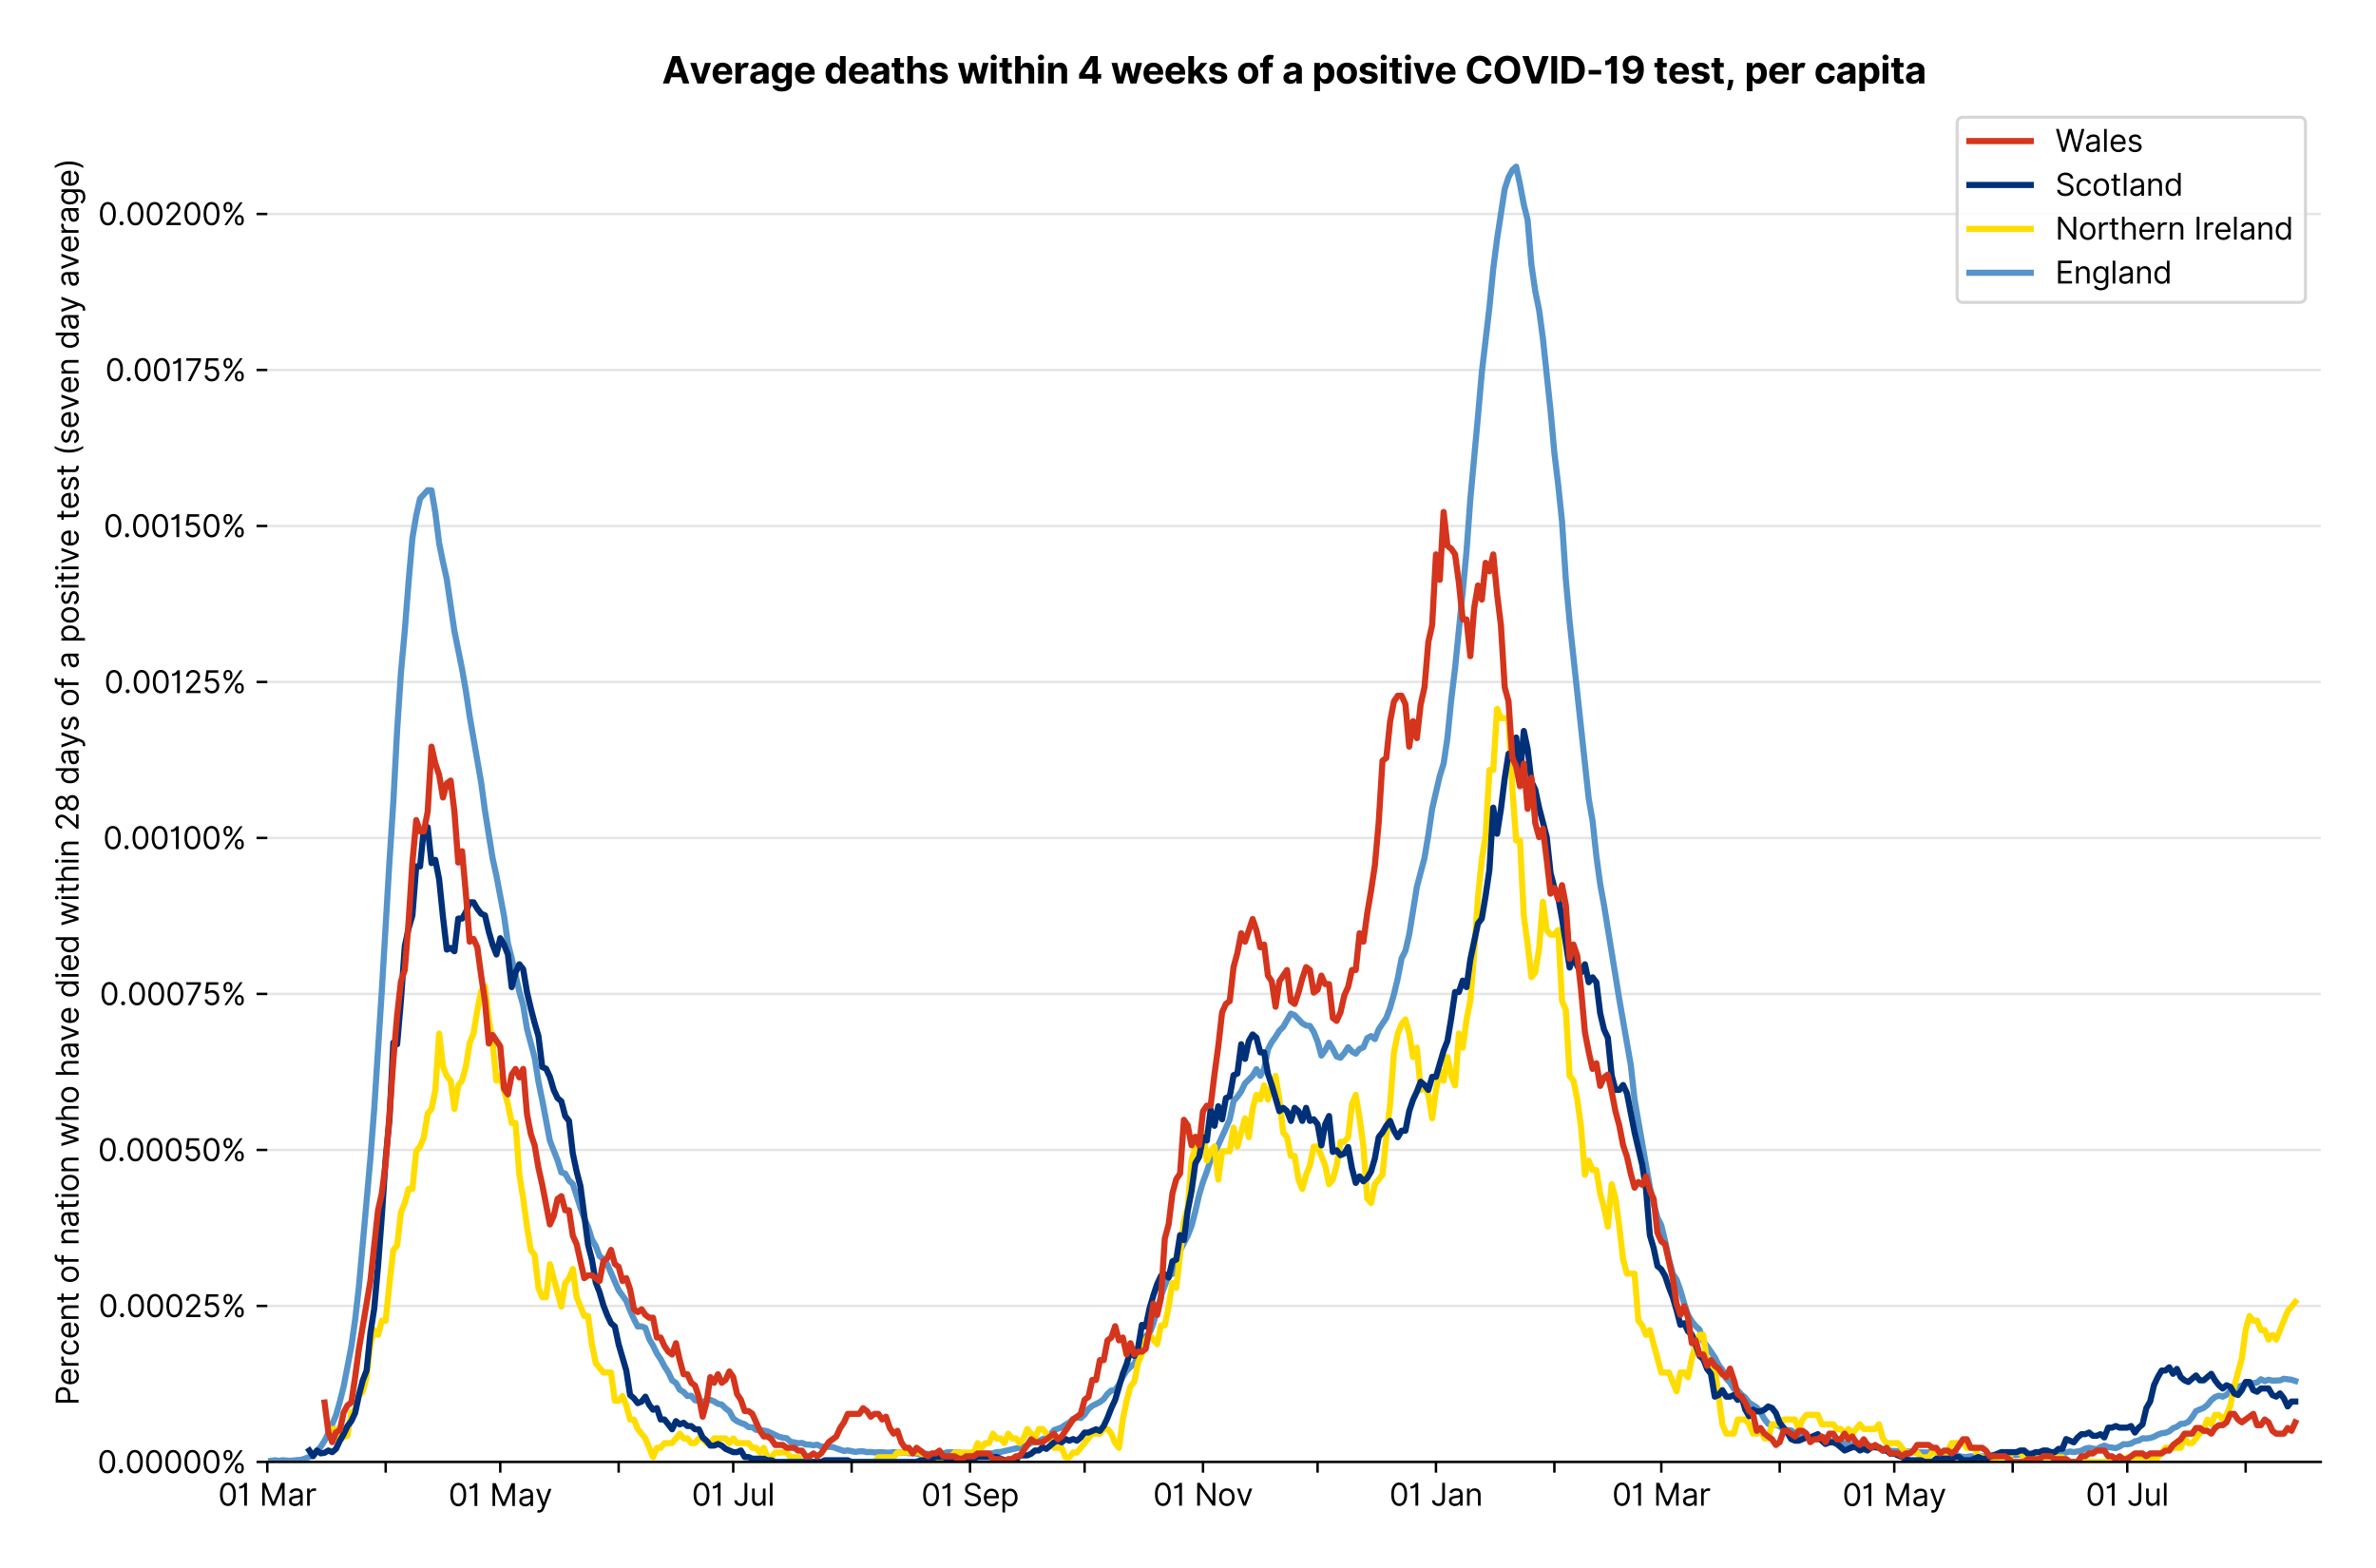 <?xml version="1.0" encoding="utf-8" standalone="no"?>
<!DOCTYPE svg PUBLIC "-//W3C//DTD SVG 1.1//EN"
  "http://www.w3.org/Graphics/SVG/1.1/DTD/svg11.dtd">
<svg version="1.1" viewBox="0 0 774.755 511.234" xmlns="http://www.w3.org/2000/svg" xmlns:xlink="http://www.w3.org/1999/xlink">
 <defs>
  <style type="text/css">*{stroke-linecap:butt;stroke-linejoin:round;}</style>
 </defs>
 <g id="figure_1">
  <g id="patch_1">
   <path d="M 0 511.234 
L 774.755 511.234 
L 774.755 0 
L 0 0 
z
" style="fill:#ffffff;"/>
  </g>
  <g id="axes_1">
   <g id="patch_2">
    <path d="M 87.155 476.745 
L 756.755 476.745 
L 756.755 33.225 
L 87.155 33.225 
z
" style="fill:#ffffff;"/>
   </g>
   <g id="matplotlib.axis_1">
    <g id="xtick_1">
     <g id="line2d_1">
      <defs>
       <path d="M 0 0 
L 0 3.5 
" id="m030846f3a5" style="stroke:#000000;stroke-width:0.8;"/>
      </defs>
      <g>
       <use style="stroke:#000000;stroke-width:0.8;" x="87.155" xlink:href="#m030846f3a5" y="476.745"/>
      </g>
     </g>
     <g id="text_1">
      <!-- 01 Mar -->
      <g transform="translate(71.118 491.018)scale(0.1 -0.1)">
       <defs>
        <path d="M 2000 -64 
Q 1230 -64 806 561 
Q 382 1186 382 2327 
Q 382 3459 809 4088 
Q 1236 4718 2000 4718 
Q 2764 4718 3191 4088 
Q 3618 3459 3618 2327 
Q 3618 1186 3194 561 
Q 2771 -64 2000 -64 
z
M 2000 436 
Q 2509 436 2791 927 
Q 3073 1418 3073 2327 
Q 3073 3234 2789 3730 
Q 2505 4227 2000 4227 
Q 1496 4227 1211 3730 
Q 927 3234 927 2327 
Q 927 1418 1210 927 
Q 1493 436 2000 436 
z
" id="Inter-Regular-30" transform="scale(0.016)"/>
        <path d="M 1973 4655 
L 1973 0 
L 1409 0 
L 1409 3836 
L 1373 3836 
Q 1341 3773 1209 3692 
Q 1077 3611 868 3551 
Q 659 3491 391 3491 
L 391 3964 
Q 661 3964 859 4061 
Q 1057 4159 1190 4291 
Q 1323 4423 1392 4529 
Q 1461 4636 1473 4655 
L 1973 4655 
z
" id="Inter-Regular-31" transform="scale(0.016)"/>
        <path id="Inter-Regular-20" transform="scale(0.016)"/>
        <path d="M 564 4655 
L 1236 4655 
L 2818 791 
L 2873 791 
L 4455 4655 
L 5127 4655 
L 5127 0 
L 4600 0 
L 4600 3536 
L 4555 3536 
L 3100 0 
L 2591 0 
L 1136 3536 
L 1091 3536 
L 1091 0 
L 564 0 
L 564 4655 
z
" id="Inter-Regular-4d" transform="scale(0.016)"/>
        <path d="M 1518 -82 
Q 1186 -82 916 44 
Q 646 170 486 410 
Q 327 650 327 991 
Q 327 1291 445 1478 
Q 564 1666 761 1773 
Q 959 1880 1199 1933 
Q 1439 1986 1682 2018 
Q 2000 2059 2199 2080 
Q 2398 2102 2490 2154 
Q 2582 2207 2582 2336 
L 2582 2355 
Q 2582 2691 2399 2877 
Q 2216 3064 1846 3064 
Q 1461 3064 1243 2895 
Q 1025 2727 936 2536 
L 427 2718 
Q 564 3036 792 3214 
Q 1021 3393 1292 3464 
Q 1564 3536 1827 3536 
Q 1996 3536 2215 3496 
Q 2434 3457 2640 3334 
Q 2846 3211 2982 2963 
Q 3118 2716 3118 2300 
L 3118 0 
L 2582 0 
L 2582 473 
L 2555 473 
Q 2500 359 2373 229 
Q 2246 100 2034 9 
Q 1823 -82 1518 -82 
z
M 1600 400 
Q 1918 400 2137 525 
Q 2357 650 2469 847 
Q 2582 1045 2582 1264 
L 2582 1755 
Q 2548 1714 2433 1681 
Q 2318 1648 2169 1624 
Q 2021 1600 1881 1583 
Q 1741 1566 1655 1555 
Q 1446 1527 1265 1467 
Q 1084 1407 974 1287 
Q 864 1168 864 964 
Q 864 684 1072 542 
Q 1280 400 1600 400 
z
" id="Inter-Regular-61" transform="scale(0.016)"/>
        <path d="M 491 0 
L 491 3491 
L 1009 3491 
L 1009 2964 
L 1046 2964 
Q 1139 3223 1389 3384 
Q 1639 3545 1955 3545 
Q 2100 3545 2209 3511 
Q 2318 3477 2400 3418 
L 2218 2964 
Q 2161 2993 2085 3010 
Q 2009 3027 1909 3027 
Q 1527 3027 1277 2794 
Q 1027 2561 1027 2209 
L 1027 0 
L 491 0 
z
" id="Inter-Regular-72" transform="scale(0.016)"/>
       </defs>
       <use xlink:href="#Inter-Regular-30"/>
       <use x="62.5" xlink:href="#Inter-Regular-31"/>
       <use x="106.676" xlink:href="#Inter-Regular-20"/>
       <use x="134.801" xlink:href="#Inter-Regular-4d"/>
       <use x="225.994" xlink:href="#Inter-Regular-61"/>
       <use x="282.386" xlink:href="#Inter-Regular-72"/>
      </g>
     </g>
    </g>
    <g id="xtick_2">
     <g id="line2d_2">
      <g>
       <use style="stroke:#000000;stroke-width:0.8;" x="125.761" xlink:href="#m030846f3a5" y="476.745"/>
      </g>
     </g>
    </g>
    <g id="xtick_3">
     <g id="line2d_3">
      <g>
       <use style="stroke:#000000;stroke-width:0.8;" x="163.121" xlink:href="#m030846f3a5" y="476.745"/>
      </g>
     </g>
     <g id="text_2">
      <!-- 01 May -->
      <g transform="translate(146.218 491.117)scale(0.1 -0.1)">
       <defs>
        <path d="M 818 -1355 
Q 682 -1355 575 -1333 
Q 468 -1311 427 -1291 
L 564 -818 
Q 857 -893 1053 -814 
Q 1250 -736 1391 -345 
L 1509 -18 
L 218 3491 
L 800 3491 
L 1764 709 
L 1800 709 
L 2764 3491 
L 3346 3491 
L 1846 -564 
Q 1550 -1355 818 -1355 
z
" id="Inter-Regular-79" transform="scale(0.016)"/>
       </defs>
       <use xlink:href="#Inter-Regular-30"/>
       <use x="62.5" xlink:href="#Inter-Regular-31"/>
       <use x="106.676" xlink:href="#Inter-Regular-20"/>
       <use x="134.801" xlink:href="#Inter-Regular-4d"/>
       <use x="225.994" xlink:href="#Inter-Regular-61"/>
       <use x="282.386" xlink:href="#Inter-Regular-79"/>
      </g>
     </g>
    </g>
    <g id="xtick_4">
     <g id="line2d_4">
      <g>
       <use style="stroke:#000000;stroke-width:0.8;" x="201.727" xlink:href="#m030846f3a5" y="476.745"/>
      </g>
     </g>
    </g>
    <g id="xtick_5">
     <g id="line2d_5">
      <g>
       <use style="stroke:#000000;stroke-width:0.8;" x="239.088" xlink:href="#m030846f3a5" y="476.745"/>
      </g>
     </g>
     <g id="text_3">
      <!-- 01 Jul -->
      <g transform="translate(225.544 491.018)scale(0.1 -0.1)">
       <defs>
        <path d="M 2346 4655 
L 2909 4655 
L 2909 1327 
Q 2909 657 2549 296 
Q 2189 -64 1582 -64 
Q 1200 -64 902 76 
Q 605 216 434 475 
Q 264 734 264 1091 
L 818 1091 
Q 818 795 1034 615 
Q 1250 436 1582 436 
Q 1948 436 2147 664 
Q 2346 893 2346 1327 
L 2346 4655 
z
" id="Inter-Regular-4a" transform="scale(0.016)"/>
        <path d="M 2691 1427 
L 2691 3491 
L 3227 3491 
L 3227 0 
L 2691 0 
L 2691 591 
L 2655 591 
Q 2532 325 2273 140 
Q 2014 -45 1618 -45 
Q 1127 -45 809 280 
Q 491 605 491 1273 
L 491 3491 
L 1027 3491 
L 1027 1309 
Q 1027 927 1242 700 
Q 1457 473 1791 473 
Q 1991 473 2199 575 
Q 2407 677 2549 888 
Q 2691 1100 2691 1427 
z
" id="Inter-Regular-75" transform="scale(0.016)"/>
        <path d="M 1027 4655 
L 1027 0 
L 491 0 
L 491 4655 
L 1027 4655 
z
" id="Inter-Regular-6c" transform="scale(0.016)"/>
       </defs>
       <use xlink:href="#Inter-Regular-30"/>
       <use x="62.5" xlink:href="#Inter-Regular-31"/>
       <use x="106.676" xlink:href="#Inter-Regular-20"/>
       <use x="134.801" xlink:href="#Inter-Regular-4a"/>
       <use x="189.063" xlink:href="#Inter-Regular-75"/>
       <use x="247.159" xlink:href="#Inter-Regular-6c"/>
      </g>
     </g>
    </g>
    <g id="xtick_6">
     <g id="line2d_6">
      <g>
       <use style="stroke:#000000;stroke-width:0.8;" x="277.694" xlink:href="#m030846f3a5" y="476.745"/>
      </g>
     </g>
    </g>
    <g id="xtick_7">
     <g id="line2d_7">
      <g>
       <use style="stroke:#000000;stroke-width:0.8;" x="316.3" xlink:href="#m030846f3a5" y="476.745"/>
      </g>
     </g>
     <g id="text_4">
      <!-- 01 Sep -->
      <g transform="translate(300.413 491.117)scale(0.1 -0.1)">
       <defs>
        <path d="M 3109 3491 
Q 3068 3836 2777 4027 
Q 2486 4218 2064 4218 
Q 1600 4218 1318 3999 
Q 1036 3780 1036 3445 
Q 1036 3195 1189 3042 
Q 1343 2889 1553 2803 
Q 1764 2718 1936 2673 
L 2409 2545 
Q 2591 2498 2815 2414 
Q 3039 2330 3244 2185 
Q 3450 2041 3584 1816 
Q 3718 1591 3718 1264 
Q 3718 886 3521 581 
Q 3325 277 2949 97 
Q 2573 -82 2036 -82 
Q 1286 -82 845 272 
Q 405 627 364 1200 
L 946 1200 
Q 968 936 1124 764 
Q 1280 593 1519 510 
Q 1759 427 2036 427 
Q 2359 427 2616 533 
Q 2873 639 3023 828 
Q 3173 1018 3173 1273 
Q 3173 1505 3043 1650 
Q 2914 1795 2702 1886 
Q 2491 1977 2246 2045 
L 1673 2209 
Q 1127 2366 809 2657 
Q 491 2948 491 3418 
Q 491 3809 703 4101 
Q 916 4393 1276 4555 
Q 1636 4718 2082 4718 
Q 2532 4718 2882 4558 
Q 3232 4398 3437 4120 
Q 3643 3843 3655 3491 
L 3109 3491 
z
" id="Inter-Regular-53" transform="scale(0.016)"/>
        <path d="M 1955 -73 
Q 1450 -73 1085 151 
Q 721 375 524 778 
Q 327 1182 327 1718 
Q 327 2255 524 2665 
Q 721 3075 1074 3305 
Q 1427 3536 1900 3536 
Q 2173 3536 2439 3445 
Q 2705 3355 2923 3151 
Q 3141 2948 3270 2614 
Q 3400 2280 3400 1791 
L 3400 1564 
L 866 1564 
Q 884 1005 1183 707 
Q 1482 409 1955 409 
Q 2271 409 2498 545 
Q 2725 682 2827 955 
L 3346 809 
Q 3223 414 2854 170 
Q 2486 -73 1955 -73 
z
M 866 2027 
L 2855 2027 
Q 2855 2470 2595 2762 
Q 2336 3055 1900 3055 
Q 1593 3055 1368 2911 
Q 1143 2768 1013 2533 
Q 884 2298 866 2027 
z
" id="Inter-Regular-65" transform="scale(0.016)"/>
        <path d="M 491 -1309 
L 491 3491 
L 1009 3491 
L 1009 2936 
L 1073 2936 
Q 1132 3027 1237 3169 
Q 1343 3311 1542 3423 
Q 1741 3536 2082 3536 
Q 2523 3536 2859 3315 
Q 3196 3095 3384 2690 
Q 3573 2286 3573 1736 
Q 3573 1182 3384 776 
Q 3196 370 2861 148 
Q 2527 -73 2091 -73 
Q 1755 -73 1552 39 
Q 1350 152 1241 296 
Q 1132 441 1073 536 
L 1027 536 
L 1027 -1309 
L 491 -1309 
z
M 1018 1745 
Q 1018 1152 1276 780 
Q 1534 409 2018 409 
Q 2355 409 2581 587 
Q 2807 766 2921 1069 
Q 3036 1373 3036 1745 
Q 3036 2114 2923 2410 
Q 2811 2707 2585 2881 
Q 2359 3055 2018 3055 
Q 1527 3055 1272 2693 
Q 1018 2332 1018 1745 
z
" id="Inter-Regular-70" transform="scale(0.016)"/>
       </defs>
       <use xlink:href="#Inter-Regular-30"/>
       <use x="62.5" xlink:href="#Inter-Regular-31"/>
       <use x="106.676" xlink:href="#Inter-Regular-20"/>
       <use x="134.801" xlink:href="#Inter-Regular-53"/>
       <use x="198.58" xlink:href="#Inter-Regular-65"/>
       <use x="256.818" xlink:href="#Inter-Regular-70"/>
      </g>
     </g>
    </g>
    <g id="xtick_8">
     <g id="line2d_8">
      <g>
       <use style="stroke:#000000;stroke-width:0.8;" x="353.661" xlink:href="#m030846f3a5" y="476.745"/>
      </g>
     </g>
    </g>
    <g id="xtick_9">
     <g id="line2d_9">
      <g>
       <use style="stroke:#000000;stroke-width:0.8;" x="392.267" xlink:href="#m030846f3a5" y="476.745"/>
      </g>
     </g>
     <g id="text_5">
      <!-- 01 Nov -->
      <g transform="translate(375.996 491.018)scale(0.1 -0.1)">
       <defs>
        <path d="M 4255 4655 
L 4255 0 
L 3709 0 
L 1173 3655 
L 1127 3655 
L 1127 0 
L 564 0 
L 564 4655 
L 1109 4655 
L 3655 991 
L 3700 991 
L 3700 4655 
L 4255 4655 
z
" id="Inter-Regular-4e" transform="scale(0.016)"/>
        <path d="M 1909 -73 
Q 1436 -73 1080 152 
Q 725 377 526 781 
Q 327 1186 327 1727 
Q 327 2273 526 2679 
Q 725 3086 1080 3311 
Q 1436 3536 1909 3536 
Q 2382 3536 2737 3311 
Q 3093 3086 3292 2679 
Q 3491 2273 3491 1727 
Q 3491 1186 3292 781 
Q 3093 377 2737 152 
Q 2382 -73 1909 -73 
z
M 1909 409 
Q 2268 409 2500 593 
Q 2732 777 2843 1077 
Q 2955 1377 2955 1727 
Q 2955 2077 2843 2379 
Q 2732 2682 2500 2868 
Q 2268 3055 1909 3055 
Q 1550 3055 1318 2868 
Q 1086 2682 975 2379 
Q 864 2077 864 1727 
Q 864 1377 975 1077 
Q 1086 777 1318 593 
Q 1550 409 1909 409 
z
" id="Inter-Regular-6f" transform="scale(0.016)"/>
        <path d="M 3346 3491 
L 2055 0 
L 1509 0 
L 218 3491 
L 800 3491 
L 1764 709 
L 1800 709 
L 2764 3491 
L 3346 3491 
z
" id="Inter-Regular-76" transform="scale(0.016)"/>
       </defs>
       <use xlink:href="#Inter-Regular-30"/>
       <use x="62.5" xlink:href="#Inter-Regular-31"/>
       <use x="106.676" xlink:href="#Inter-Regular-20"/>
       <use x="134.801" xlink:href="#Inter-Regular-4e"/>
       <use x="210.085" xlink:href="#Inter-Regular-6f"/>
       <use x="269.744" xlink:href="#Inter-Regular-76"/>
      </g>
     </g>
    </g>
    <g id="xtick_10">
     <g id="line2d_10">
      <g>
       <use style="stroke:#000000;stroke-width:0.8;" x="429.628" xlink:href="#m030846f3a5" y="476.745"/>
      </g>
     </g>
    </g>
    <g id="xtick_11">
     <g id="line2d_11">
      <g>
       <use style="stroke:#000000;stroke-width:0.8;" x="468.234" xlink:href="#m030846f3a5" y="476.745"/>
      </g>
     </g>
     <g id="text_6">
      <!-- 01 Jan -->
      <g transform="translate(453.034 491.018)scale(0.1 -0.1)">
       <defs>
        <path d="M 1027 2100 
L 1027 0 
L 491 0 
L 491 3491 
L 1009 3491 
L 1009 2945 
L 1055 2945 
Q 1177 3211 1427 3373 
Q 1677 3536 2073 3536 
Q 2602 3536 2928 3211 
Q 3255 2886 3255 2218 
L 3255 0 
L 2718 0 
L 2718 2182 
Q 2718 2593 2504 2824 
Q 2291 3055 1918 3055 
Q 1534 3055 1280 2806 
Q 1027 2557 1027 2100 
z
" id="Inter-Regular-6e" transform="scale(0.016)"/>
       </defs>
       <use xlink:href="#Inter-Regular-30"/>
       <use x="62.5" xlink:href="#Inter-Regular-31"/>
       <use x="106.676" xlink:href="#Inter-Regular-20"/>
       <use x="134.801" xlink:href="#Inter-Regular-4a"/>
       <use x="189.063" xlink:href="#Inter-Regular-61"/>
       <use x="245.455" xlink:href="#Inter-Regular-6e"/>
      </g>
     </g>
    </g>
    <g id="xtick_12">
     <g id="line2d_12">
      <g>
       <use style="stroke:#000000;stroke-width:0.8;" x="506.84" xlink:href="#m030846f3a5" y="476.745"/>
      </g>
     </g>
    </g>
    <g id="xtick_13">
     <g id="line2d_13">
      <g>
       <use style="stroke:#000000;stroke-width:0.8;" x="541.71" xlink:href="#m030846f3a5" y="476.745"/>
      </g>
     </g>
     <g id="text_7">
      <!-- 01 Mar -->
      <g transform="translate(525.673 491.018)scale(0.1 -0.1)">
       <use xlink:href="#Inter-Regular-30"/>
       <use x="62.5" xlink:href="#Inter-Regular-31"/>
       <use x="106.676" xlink:href="#Inter-Regular-20"/>
       <use x="134.801" xlink:href="#Inter-Regular-4d"/>
       <use x="225.994" xlink:href="#Inter-Regular-61"/>
       <use x="282.386" xlink:href="#Inter-Regular-72"/>
      </g>
     </g>
    </g>
    <g id="xtick_14">
     <g id="line2d_14">
      <g>
       <use style="stroke:#000000;stroke-width:0.8;" x="580.316" xlink:href="#m030846f3a5" y="476.745"/>
      </g>
     </g>
    </g>
    <g id="xtick_15">
     <g id="line2d_15">
      <g>
       <use style="stroke:#000000;stroke-width:0.8;" x="617.676" xlink:href="#m030846f3a5" y="476.745"/>
      </g>
     </g>
     <g id="text_8">
      <!-- 01 May -->
      <g transform="translate(600.773 491.117)scale(0.1 -0.1)">
       <use xlink:href="#Inter-Regular-30"/>
       <use x="62.5" xlink:href="#Inter-Regular-31"/>
       <use x="106.676" xlink:href="#Inter-Regular-20"/>
       <use x="134.801" xlink:href="#Inter-Regular-4d"/>
       <use x="225.994" xlink:href="#Inter-Regular-61"/>
       <use x="282.386" xlink:href="#Inter-Regular-79"/>
      </g>
     </g>
    </g>
    <g id="xtick_16">
     <g id="line2d_16">
      <g>
       <use style="stroke:#000000;stroke-width:0.8;" x="656.282" xlink:href="#m030846f3a5" y="476.745"/>
      </g>
     </g>
    </g>
    <g id="xtick_17">
     <g id="line2d_17">
      <g>
       <use style="stroke:#000000;stroke-width:0.8;" x="693.643" xlink:href="#m030846f3a5" y="476.745"/>
      </g>
     </g>
     <g id="text_9">
      <!-- 01 Jul -->
      <g transform="translate(680.099 491.018)scale(0.1 -0.1)">
       <use xlink:href="#Inter-Regular-30"/>
       <use x="62.5" xlink:href="#Inter-Regular-31"/>
       <use x="106.676" xlink:href="#Inter-Regular-20"/>
       <use x="134.801" xlink:href="#Inter-Regular-4a"/>
       <use x="189.063" xlink:href="#Inter-Regular-75"/>
       <use x="247.159" xlink:href="#Inter-Regular-6c"/>
      </g>
     </g>
    </g>
    <g id="xtick_18">
     <g id="line2d_18">
      <g>
       <use style="stroke:#000000;stroke-width:0.8;" x="732.249" xlink:href="#m030846f3a5" y="476.745"/>
      </g>
     </g>
    </g>
   </g>
   <g id="matplotlib.axis_2">
    <g id="ytick_1">
     <g id="line2d_19">
      <path clip-path="url(#p05115aef0b)" d="M 87.155 476.745 
L 756.755 476.745 
" style="fill:none;stroke:#e5e5e5;stroke-linecap:square;stroke-width:0.8;"/>
     </g>
     <g id="line2d_20">
      <defs>
       <path d="M 0 0 
L -3.5 0 
" id="m501cb75394" style="stroke:#000000;stroke-width:0.8;"/>
      </defs>
      <g>
       <use style="stroke:#000000;stroke-width:0.8;" x="87.155" xlink:href="#m501cb75394" y="476.745"/>
      </g>
     </g>
     <g id="text_10">
      <!-- 0.00000% -->
      <g transform="translate(31.773 480.382)scale(0.1 -0.1)">
       <defs>
        <path d="M 882 -36 
Q 714 -36 593 84 
Q 473 205 473 373 
Q 473 541 593 661 
Q 714 782 882 782 
Q 1050 782 1170 661 
Q 1291 541 1291 373 
Q 1291 205 1170 84 
Q 1050 -36 882 -36 
z
" id="Inter-Regular-2e" transform="scale(0.016)"/>
        <path d="M 2855 873 
L 2855 1118 
Q 2855 1373 2960 1585 
Q 3066 1798 3269 1926 
Q 3473 2055 3764 2055 
Q 4059 2055 4259 1926 
Q 4459 1798 4561 1585 
Q 4664 1373 4664 1118 
L 4664 873 
Q 4664 618 4560 405 
Q 4457 193 4256 64 
Q 4055 -64 3764 -64 
Q 3468 -64 3266 64 
Q 3064 193 2959 405 
Q 2855 618 2855 873 
z
M 536 3536 
L 536 3782 
Q 536 4036 642 4248 
Q 748 4461 951 4589 
Q 1155 4718 1446 4718 
Q 1741 4718 1941 4589 
Q 2141 4461 2243 4248 
Q 2346 4036 2346 3782 
L 2346 3536 
Q 2346 3282 2242 3069 
Q 2139 2857 1937 2728 
Q 1736 2600 1446 2600 
Q 1150 2600 948 2728 
Q 746 2857 641 3069 
Q 536 3282 536 3536 
z
M 709 0 
L 3909 4655 
L 4427 4655 
L 1227 0 
L 709 0 
z
M 3318 1118 
L 3318 873 
Q 3318 661 3418 494 
Q 3518 327 3764 327 
Q 4002 327 4101 494 
Q 4200 661 4200 873 
L 4200 1118 
Q 4200 1330 4104 1497 
Q 4009 1664 3764 1664 
Q 3525 1664 3421 1497 
Q 3318 1330 3318 1118 
z
M 1000 3782 
L 1000 3536 
Q 1000 3325 1100 3158 
Q 1200 2991 1446 2991 
Q 1684 2991 1783 3158 
Q 1882 3325 1882 3536 
L 1882 3782 
Q 1882 3993 1786 4160 
Q 1691 4327 1446 4327 
Q 1207 4327 1103 4160 
Q 1000 3993 1000 3782 
z
" id="Inter-Regular-25" transform="scale(0.016)"/>
       </defs>
       <use xlink:href="#Inter-Regular-30"/>
       <use x="62.5" xlink:href="#Inter-Regular-2e"/>
       <use x="90.057" xlink:href="#Inter-Regular-30"/>
       <use x="152.557" xlink:href="#Inter-Regular-30"/>
       <use x="215.057" xlink:href="#Inter-Regular-30"/>
       <use x="277.557" xlink:href="#Inter-Regular-30"/>
       <use x="340.057" xlink:href="#Inter-Regular-30"/>
       <use x="402.557" xlink:href="#Inter-Regular-25"/>
      </g>
     </g>
    </g>
    <g id="ytick_2">
     <g id="line2d_21">
      <path clip-path="url(#p05115aef0b)" d="M 87.155 425.874 
L 756.755 425.874 
" style="fill:none;stroke:#e5e5e5;stroke-linecap:square;stroke-width:0.8;"/>
     </g>
     <g id="line2d_22">
      <g>
       <use style="stroke:#000000;stroke-width:0.8;" x="87.155" xlink:href="#m501cb75394" y="425.874"/>
      </g>
     </g>
     <g id="text_11">
      <!-- 0.00025% -->
      <g transform="translate(32.142 429.511)scale(0.1 -0.1)">
       <defs>
        <path d="M 482 0 
L 482 409 
L 2018 2091 
Q 2289 2386 2464 2605 
Q 2639 2825 2724 3019 
Q 2809 3214 2809 3427 
Q 2809 3795 2553 4011 
Q 2298 4227 1918 4227 
Q 1514 4227 1275 3985 
Q 1036 3743 1036 3345 
L 500 3345 
Q 500 3755 688 4064 
Q 877 4373 1203 4545 
Q 1530 4718 1936 4718 
Q 2346 4718 2661 4545 
Q 2977 4373 3156 4079 
Q 3336 3786 3336 3427 
Q 3336 3170 3244 2926 
Q 3152 2682 2926 2383 
Q 2700 2084 2300 1655 
L 1255 536 
L 1255 500 
L 3418 500 
L 3418 0 
L 482 0 
z
" id="Inter-Regular-32" transform="scale(0.016)"/>
        <path d="M 1936 -64 
Q 1536 -64 1216 95 
Q 896 255 702 532 
Q 509 809 491 1164 
L 1036 1164 
Q 1068 848 1324 642 
Q 1580 436 1936 436 
Q 2223 436 2447 570 
Q 2671 705 2799 940 
Q 2927 1175 2927 1473 
Q 2927 1777 2794 2017 
Q 2661 2257 2429 2395 
Q 2198 2534 1900 2536 
Q 1686 2539 1461 2472 
Q 1236 2405 1091 2300 
L 564 2364 
L 846 4655 
L 3264 4655 
L 3264 4155 
L 1318 4155 
L 1155 2782 
L 1182 2782 
Q 1325 2895 1541 2970 
Q 1757 3045 1991 3045 
Q 2418 3045 2753 2842 
Q 3089 2639 3281 2286 
Q 3473 1934 3473 1482 
Q 3473 1036 3274 687 
Q 3075 339 2727 137 
Q 2380 -64 1936 -64 
z
" id="Inter-Regular-35" transform="scale(0.016)"/>
       </defs>
       <use xlink:href="#Inter-Regular-30"/>
       <use x="62.5" xlink:href="#Inter-Regular-2e"/>
       <use x="90.057" xlink:href="#Inter-Regular-30"/>
       <use x="152.557" xlink:href="#Inter-Regular-30"/>
       <use x="215.057" xlink:href="#Inter-Regular-30"/>
       <use x="277.557" xlink:href="#Inter-Regular-32"/>
       <use x="338.068" xlink:href="#Inter-Regular-35"/>
       <use x="398.864" xlink:href="#Inter-Regular-25"/>
      </g>
     </g>
    </g>
    <g id="ytick_3">
     <g id="line2d_23">
      <path clip-path="url(#p05115aef0b)" d="M 87.155 375.003 
L 756.755 375.003 
" style="fill:none;stroke:#e5e5e5;stroke-linecap:square;stroke-width:0.8;"/>
     </g>
     <g id="line2d_24">
      <g>
       <use style="stroke:#000000;stroke-width:0.8;" x="87.155" xlink:href="#m501cb75394" y="375.003"/>
      </g>
     </g>
     <g id="text_12">
      <!-- 0.00050% -->
      <g transform="translate(31.944 378.64)scale(0.1 -0.1)">
       <use xlink:href="#Inter-Regular-30"/>
       <use x="62.5" xlink:href="#Inter-Regular-2e"/>
       <use x="90.057" xlink:href="#Inter-Regular-30"/>
       <use x="152.557" xlink:href="#Inter-Regular-30"/>
       <use x="215.057" xlink:href="#Inter-Regular-30"/>
       <use x="277.557" xlink:href="#Inter-Regular-35"/>
       <use x="338.352" xlink:href="#Inter-Regular-30"/>
       <use x="400.852" xlink:href="#Inter-Regular-25"/>
      </g>
     </g>
    </g>
    <g id="ytick_4">
     <g id="line2d_25">
      <path clip-path="url(#p05115aef0b)" d="M 87.155 324.132 
L 756.755 324.132 
" style="fill:none;stroke:#e5e5e5;stroke-linecap:square;stroke-width:0.8;"/>
     </g>
     <g id="line2d_26">
      <g>
       <use style="stroke:#000000;stroke-width:0.8;" x="87.155" xlink:href="#m501cb75394" y="324.132"/>
      </g>
     </g>
     <g id="text_13">
      <!-- 0.00075% -->
      <g transform="translate(32.483 327.769)scale(0.1 -0.1)">
       <defs>
        <path d="M 627 0 
L 2709 4118 
L 2709 4155 
L 309 4155 
L 309 4655 
L 3291 4655 
L 3291 4127 
L 1218 0 
L 627 0 
z
" id="Inter-Regular-37" transform="scale(0.016)"/>
       </defs>
       <use xlink:href="#Inter-Regular-30"/>
       <use x="62.5" xlink:href="#Inter-Regular-2e"/>
       <use x="90.057" xlink:href="#Inter-Regular-30"/>
       <use x="152.557" xlink:href="#Inter-Regular-30"/>
       <use x="215.057" xlink:href="#Inter-Regular-30"/>
       <use x="277.557" xlink:href="#Inter-Regular-37"/>
       <use x="334.659" xlink:href="#Inter-Regular-35"/>
       <use x="395.455" xlink:href="#Inter-Regular-25"/>
      </g>
     </g>
    </g>
    <g id="ytick_5">
     <g id="line2d_27">
      <path clip-path="url(#p05115aef0b)" d="M 87.155 273.261 
L 756.755 273.261 
" style="fill:none;stroke:#e5e5e5;stroke-linecap:square;stroke-width:0.8;"/>
     </g>
     <g id="line2d_28">
      <g>
       <use style="stroke:#000000;stroke-width:0.8;" x="87.155" xlink:href="#m501cb75394" y="273.261"/>
      </g>
     </g>
     <g id="text_14">
      <!-- 0.00100% -->
      <g transform="translate(33.606 276.898)scale(0.1 -0.1)">
       <use xlink:href="#Inter-Regular-30"/>
       <use x="62.5" xlink:href="#Inter-Regular-2e"/>
       <use x="90.057" xlink:href="#Inter-Regular-30"/>
       <use x="152.557" xlink:href="#Inter-Regular-30"/>
       <use x="215.057" xlink:href="#Inter-Regular-31"/>
       <use x="259.233" xlink:href="#Inter-Regular-30"/>
       <use x="321.733" xlink:href="#Inter-Regular-30"/>
       <use x="384.233" xlink:href="#Inter-Regular-25"/>
      </g>
     </g>
    </g>
    <g id="ytick_6">
     <g id="line2d_29">
      <path clip-path="url(#p05115aef0b)" d="M 87.155 222.39 
L 756.755 222.39 
" style="fill:none;stroke:#e5e5e5;stroke-linecap:square;stroke-width:0.8;"/>
     </g>
     <g id="line2d_30">
      <g>
       <use style="stroke:#000000;stroke-width:0.8;" x="87.155" xlink:href="#m501cb75394" y="222.39"/>
      </g>
     </g>
     <g id="text_15">
      <!-- 0.00125% -->
      <g transform="translate(33.975 226.027)scale(0.1 -0.1)">
       <use xlink:href="#Inter-Regular-30"/>
       <use x="62.5" xlink:href="#Inter-Regular-2e"/>
       <use x="90.057" xlink:href="#Inter-Regular-30"/>
       <use x="152.557" xlink:href="#Inter-Regular-30"/>
       <use x="215.057" xlink:href="#Inter-Regular-31"/>
       <use x="259.233" xlink:href="#Inter-Regular-32"/>
       <use x="319.744" xlink:href="#Inter-Regular-35"/>
       <use x="380.54" xlink:href="#Inter-Regular-25"/>
      </g>
     </g>
    </g>
    <g id="ytick_7">
     <g id="line2d_31">
      <path clip-path="url(#p05115aef0b)" d="M 87.155 171.52 
L 756.755 171.52 
" style="fill:none;stroke:#e5e5e5;stroke-linecap:square;stroke-width:0.8;"/>
     </g>
     <g id="line2d_32">
      <g>
       <use style="stroke:#000000;stroke-width:0.8;" x="87.155" xlink:href="#m501cb75394" y="171.52"/>
      </g>
     </g>
     <g id="text_16">
      <!-- 0.00150% -->
      <g transform="translate(33.777 175.156)scale(0.1 -0.1)">
       <use xlink:href="#Inter-Regular-30"/>
       <use x="62.5" xlink:href="#Inter-Regular-2e"/>
       <use x="90.057" xlink:href="#Inter-Regular-30"/>
       <use x="152.557" xlink:href="#Inter-Regular-30"/>
       <use x="215.057" xlink:href="#Inter-Regular-31"/>
       <use x="259.233" xlink:href="#Inter-Regular-35"/>
       <use x="320.028" xlink:href="#Inter-Regular-30"/>
       <use x="382.529" xlink:href="#Inter-Regular-25"/>
      </g>
     </g>
    </g>
    <g id="ytick_8">
     <g id="line2d_33">
      <path clip-path="url(#p05115aef0b)" d="M 87.155 120.649 
L 756.755 120.649 
" style="fill:none;stroke:#e5e5e5;stroke-linecap:square;stroke-width:0.8;"/>
     </g>
     <g id="line2d_34">
      <g>
       <use style="stroke:#000000;stroke-width:0.8;" x="87.155" xlink:href="#m501cb75394" y="120.649"/>
      </g>
     </g>
     <g id="text_17">
      <!-- 0.00175% -->
      <g transform="translate(34.316 124.285)scale(0.1 -0.1)">
       <use xlink:href="#Inter-Regular-30"/>
       <use x="62.5" xlink:href="#Inter-Regular-2e"/>
       <use x="90.057" xlink:href="#Inter-Regular-30"/>
       <use x="152.557" xlink:href="#Inter-Regular-30"/>
       <use x="215.057" xlink:href="#Inter-Regular-31"/>
       <use x="259.233" xlink:href="#Inter-Regular-37"/>
       <use x="316.335" xlink:href="#Inter-Regular-35"/>
       <use x="377.131" xlink:href="#Inter-Regular-25"/>
      </g>
     </g>
    </g>
    <g id="ytick_9">
     <g id="line2d_35">
      <path clip-path="url(#p05115aef0b)" d="M 87.155 69.778 
L 756.755 69.778 
" style="fill:none;stroke:#e5e5e5;stroke-linecap:square;stroke-width:0.8;"/>
     </g>
     <g id="line2d_36">
      <g>
       <use style="stroke:#000000;stroke-width:0.8;" x="87.155" xlink:href="#m501cb75394" y="69.778"/>
      </g>
     </g>
     <g id="text_18">
      <!-- 0.00200% -->
      <g transform="translate(31.972 73.414)scale(0.1 -0.1)">
       <use xlink:href="#Inter-Regular-30"/>
       <use x="62.5" xlink:href="#Inter-Regular-2e"/>
       <use x="90.057" xlink:href="#Inter-Regular-30"/>
       <use x="152.557" xlink:href="#Inter-Regular-30"/>
       <use x="215.057" xlink:href="#Inter-Regular-32"/>
       <use x="275.568" xlink:href="#Inter-Regular-30"/>
       <use x="338.068" xlink:href="#Inter-Regular-30"/>
       <use x="400.568" xlink:href="#Inter-Regular-25"/>
      </g>
     </g>
    </g>
    <g id="text_19">
     <!-- Percent of nation who have died within 28 days of a positive test (seven day average) -->
     <g transform="translate(25.614 458.305)rotate(-90)scale(0.1 -0.1)">
      <defs>
       <path d="M 564 0 
L 564 4655 
L 2136 4655 
Q 2684 4655 3033 4458 
Q 3382 4261 3550 3927 
Q 3718 3593 3718 3182 
Q 3718 2770 3551 2434 
Q 3384 2098 3036 1899 
Q 2689 1700 2146 1700 
L 1127 1700 
L 1127 0 
L 564 0 
z
M 1127 2200 
L 2127 2200 
Q 2689 2200 2926 2482 
Q 3164 2764 3164 3182 
Q 3164 3602 2925 3878 
Q 2686 4155 2118 4155 
L 1127 4155 
L 1127 2200 
z
" id="Inter-Regular-50" transform="scale(0.016)"/>
       <path d="M 1909 -73 
Q 1418 -73 1063 159 
Q 709 391 518 798 
Q 327 1205 327 1727 
Q 327 2259 524 2667 
Q 721 3075 1074 3305 
Q 1427 3536 1900 3536 
Q 2268 3536 2563 3400 
Q 2859 3264 3047 3018 
Q 3236 2773 3282 2445 
L 2746 2445 
Q 2684 2684 2474 2869 
Q 2264 3055 1909 3055 
Q 1439 3055 1151 2697 
Q 864 2339 864 1745 
Q 864 1139 1148 774 
Q 1432 409 1909 409 
Q 2223 409 2447 570 
Q 2671 732 2746 1018 
L 3282 1018 
Q 3236 709 3058 462 
Q 2880 216 2588 71 
Q 2296 -73 1909 -73 
z
" id="Inter-Regular-63" transform="scale(0.016)"/>
       <path d="M 2009 3491 
L 2009 3036 
L 1264 3036 
L 1264 1000 
Q 1264 773 1331 660 
Q 1398 548 1503 510 
Q 1609 473 1727 473 
Q 1816 473 1873 483 
Q 1930 493 1964 500 
L 2073 18 
Q 2018 -2 1920 -23 
Q 1823 -45 1673 -45 
Q 1446 -45 1228 52 
Q 1011 150 869 350 
Q 727 550 727 855 
L 727 3036 
L 200 3036 
L 200 3491 
L 727 3491 
L 727 4327 
L 1264 4327 
L 1264 3491 
L 2009 3491 
z
" id="Inter-Regular-74" transform="scale(0.016)"/>
       <path d="M 2046 3491 
L 2046 3036 
L 1264 3036 
L 1264 0 
L 727 0 
L 727 3036 
L 164 3036 
L 164 3491 
L 727 3491 
L 727 3973 
Q 727 4273 868 4473 
Q 1009 4673 1234 4773 
Q 1459 4873 1709 4873 
Q 1907 4873 2032 4841 
Q 2157 4809 2218 4782 
L 2064 4318 
Q 2023 4332 1951 4352 
Q 1880 4373 1764 4373 
Q 1498 4373 1381 4239 
Q 1264 4105 1264 3845 
L 1264 3491 
L 2046 3491 
z
" id="Inter-Regular-66" transform="scale(0.016)"/>
       <path d="M 491 0 
L 491 3491 
L 1027 3491 
L 1027 0 
L 491 0 
z
M 764 4073 
Q 607 4073 494 4179 
Q 382 4286 382 4436 
Q 382 4586 494 4693 
Q 607 4800 764 4800 
Q 921 4800 1033 4693 
Q 1146 4586 1146 4436 
Q 1146 4286 1033 4179 
Q 921 4073 764 4073 
z
" id="Inter-Regular-69" transform="scale(0.016)"/>
       <path d="M 1282 0 
L 218 3491 
L 782 3491 
L 1536 818 
L 1573 818 
L 2318 3491 
L 2891 3491 
L 3627 827 
L 3664 827 
L 4418 3491 
L 4982 3491 
L 3918 0 
L 3391 0 
L 2627 2682 
L 2573 2682 
L 1809 0 
L 1282 0 
z
" id="Inter-Regular-77" transform="scale(0.016)"/>
       <path d="M 1027 2100 
L 1027 0 
L 491 0 
L 491 4655 
L 1027 4655 
L 1027 2945 
L 1073 2945 
Q 1196 3216 1442 3376 
Q 1689 3536 2100 3536 
Q 2636 3536 2963 3213 
Q 3291 2891 3291 2218 
L 3291 0 
L 2755 0 
L 2755 2182 
Q 2755 2598 2540 2826 
Q 2325 3055 1946 3055 
Q 1548 3055 1287 2806 
Q 1027 2557 1027 2100 
z
" id="Inter-Regular-68" transform="scale(0.016)"/>
       <path d="M 1809 -73 
Q 1373 -73 1039 148 
Q 705 370 516 776 
Q 327 1182 327 1736 
Q 327 2286 516 2690 
Q 705 3095 1041 3315 
Q 1377 3536 1818 3536 
Q 2159 3536 2358 3423 
Q 2557 3311 2662 3169 
Q 2768 3027 2827 2936 
L 2873 2936 
L 2873 4655 
L 3409 4655 
L 3409 0 
L 2891 0 
L 2891 536 
L 2827 536 
Q 2768 441 2659 296 
Q 2550 152 2348 39 
Q 2146 -73 1809 -73 
z
M 1882 409 
Q 2366 409 2624 780 
Q 2882 1152 2882 1745 
Q 2882 2332 2627 2693 
Q 2373 3055 1882 3055 
Q 1541 3055 1315 2881 
Q 1089 2707 976 2410 
Q 864 2114 864 1745 
Q 864 1373 978 1069 
Q 1093 766 1319 587 
Q 1546 409 1882 409 
z
" id="Inter-Regular-64" transform="scale(0.016)"/>
       <path d="M 1973 -64 
Q 1505 -64 1147 103 
Q 789 270 589 564 
Q 389 859 391 1236 
Q 389 1532 507 1783 
Q 625 2034 830 2203 
Q 1036 2373 1291 2418 
L 1291 2445 
Q 957 2532 759 2821 
Q 561 3111 564 3482 
Q 561 3836 743 4115 
Q 925 4395 1244 4556 
Q 1564 4718 1973 4718 
Q 2377 4718 2695 4556 
Q 3014 4395 3197 4115 
Q 3380 3836 3382 3482 
Q 3380 3111 3181 2821 
Q 2982 2532 2655 2445 
L 2655 2418 
Q 2907 2373 3109 2203 
Q 3311 2034 3431 1783 
Q 3552 1532 3555 1236 
Q 3552 859 3351 564 
Q 3150 270 2794 103 
Q 2439 -64 1973 -64 
z
M 1973 436 
Q 2446 436 2722 662 
Q 2998 889 3000 1264 
Q 2998 1527 2864 1729 
Q 2730 1932 2499 2048 
Q 2268 2164 1973 2164 
Q 1675 2164 1442 2048 
Q 1209 1932 1076 1729 
Q 943 1527 946 1264 
Q 943 889 1218 662 
Q 1493 436 1973 436 
z
M 1973 2645 
Q 2348 2645 2591 2864 
Q 2834 3084 2836 3445 
Q 2834 3800 2596 4013 
Q 2359 4227 1973 4227 
Q 1582 4227 1344 4013 
Q 1107 3800 1109 3445 
Q 1107 3084 1349 2864 
Q 1591 2645 1973 2645 
z
" id="Inter-Regular-38" transform="scale(0.016)"/>
       <path d="M 2964 2709 
L 2482 2573 
Q 2411 2755 2245 2914 
Q 2080 3073 1727 3073 
Q 1407 3073 1194 2926 
Q 982 2780 982 2555 
Q 982 2355 1127 2239 
Q 1273 2123 1582 2045 
L 2100 1918 
Q 3027 1691 3027 973 
Q 3027 673 2855 436 
Q 2684 200 2377 63 
Q 2071 -73 1664 -73 
Q 1130 -73 780 159 
Q 430 391 336 836 
L 846 964 
Q 989 400 1655 400 
Q 2030 400 2251 560 
Q 2473 720 2473 945 
Q 2473 1316 1955 1436 
L 1373 1573 
Q 893 1686 669 1926 
Q 446 2166 446 2527 
Q 446 2823 613 3050 
Q 780 3277 1069 3406 
Q 1359 3536 1727 3536 
Q 2246 3536 2542 3309 
Q 2839 3082 2964 2709 
z
" id="Inter-Regular-73" transform="scale(0.016)"/>
       <path d="M 682 1964 
Q 682 2823 906 3544 
Q 1130 4266 1546 4873 
L 2018 4873 
Q 1800 4573 1623 4095 
Q 1446 3618 1341 3061 
Q 1236 2505 1236 1964 
Q 1236 1423 1341 866 
Q 1446 309 1623 -168 
Q 1800 -645 2018 -945 
L 1546 -945 
Q 1130 -339 906 383 
Q 682 1105 682 1964 
z
" id="Inter-Regular-28" transform="scale(0.016)"/>
       <path d="M 1900 -1382 
Q 1316 -1382 976 -1169 
Q 636 -957 473 -682 
L 900 -382 
Q 973 -477 1084 -601 
Q 1196 -725 1390 -817 
Q 1584 -909 1900 -909 
Q 2323 -909 2598 -704 
Q 2873 -500 2873 -64 
L 2873 645 
L 2827 645 
Q 2768 550 2660 410 
Q 2552 270 2351 162 
Q 2150 55 1809 55 
Q 1386 55 1051 255 
Q 716 455 521 836 
Q 327 1218 327 1764 
Q 327 2300 516 2699 
Q 705 3098 1041 3317 
Q 1377 3536 1818 3536 
Q 2159 3536 2360 3423 
Q 2561 3311 2669 3169 
Q 2777 3027 2836 2936 
L 2891 2936 
L 2891 3491 
L 3409 3491 
L 3409 -100 
Q 3409 -550 3205 -833 
Q 3002 -1116 2660 -1249 
Q 2318 -1382 1900 -1382 
z
M 1882 536 
Q 2366 536 2624 864 
Q 2882 1193 2882 1773 
Q 2882 2339 2627 2697 
Q 2373 3055 1882 3055 
Q 1541 3055 1315 2882 
Q 1089 2709 976 2418 
Q 864 2127 864 1773 
Q 864 1227 1120 881 
Q 1377 536 1882 536 
z
" id="Inter-Regular-67" transform="scale(0.016)"/>
       <path d="M 1638 1940 
Q 1638 1081 1414 359 
Q 1191 -362 775 -969 
L 302 -969 
Q 520 -669 697 -191 
Q 875 286 979 842 
Q 1084 1399 1084 1940 
Q 1084 2481 979 3038 
Q 875 3595 697 4072 
Q 520 4549 302 4849 
L 775 4849 
Q 1191 4243 1414 3521 
Q 1638 2799 1638 1940 
z
" id="Inter-Regular-29" transform="scale(0.016)"/>
      </defs>
      <use xlink:href="#Inter-Regular-50"/>
      <use x="63.494" xlink:href="#Inter-Regular-65"/>
      <use x="121.733" xlink:href="#Inter-Regular-72"/>
      <use x="160.085" xlink:href="#Inter-Regular-63"/>
      <use x="215.909" xlink:href="#Inter-Regular-65"/>
      <use x="274.148" xlink:href="#Inter-Regular-6e"/>
      <use x="332.671" xlink:href="#Inter-Regular-74"/>
      <use x="369.034" xlink:href="#Inter-Regular-20"/>
      <use x="397.159" xlink:href="#Inter-Regular-6f"/>
      <use x="456.818" xlink:href="#Inter-Regular-66"/>
      <use x="492.898" xlink:href="#Inter-Regular-20"/>
      <use x="521.023" xlink:href="#Inter-Regular-6e"/>
      <use x="579.546" xlink:href="#Inter-Regular-61"/>
      <use x="635.938" xlink:href="#Inter-Regular-74"/>
      <use x="672.301" xlink:href="#Inter-Regular-69"/>
      <use x="696.023" xlink:href="#Inter-Regular-6f"/>
      <use x="755.682" xlink:href="#Inter-Regular-6e"/>
      <use x="814.205" xlink:href="#Inter-Regular-20"/>
      <use x="842.33" xlink:href="#Inter-Regular-77"/>
      <use x="923.58" xlink:href="#Inter-Regular-68"/>
      <use x="982.671" xlink:href="#Inter-Regular-6f"/>
      <use x="1042.33" xlink:href="#Inter-Regular-20"/>
      <use x="1070.455" xlink:href="#Inter-Regular-68"/>
      <use x="1129.546" xlink:href="#Inter-Regular-61"/>
      <use x="1185.938" xlink:href="#Inter-Regular-76"/>
      <use x="1241.62" xlink:href="#Inter-Regular-65"/>
      <use x="1299.858" xlink:href="#Inter-Regular-20"/>
      <use x="1327.983" xlink:href="#Inter-Regular-64"/>
      <use x="1390.057" xlink:href="#Inter-Regular-69"/>
      <use x="1413.779" xlink:href="#Inter-Regular-65"/>
      <use x="1472.017" xlink:href="#Inter-Regular-64"/>
      <use x="1534.091" xlink:href="#Inter-Regular-20"/>
      <use x="1562.216" xlink:href="#Inter-Regular-77"/>
      <use x="1643.466" xlink:href="#Inter-Regular-69"/>
      <use x="1667.188" xlink:href="#Inter-Regular-74"/>
      <use x="1703.551" xlink:href="#Inter-Regular-68"/>
      <use x="1762.642" xlink:href="#Inter-Regular-69"/>
      <use x="1786.364" xlink:href="#Inter-Regular-6e"/>
      <use x="1844.887" xlink:href="#Inter-Regular-20"/>
      <use x="1873.012" xlink:href="#Inter-Regular-32"/>
      <use x="1933.523" xlink:href="#Inter-Regular-38"/>
      <use x="1995.171" xlink:href="#Inter-Regular-20"/>
      <use x="2023.296" xlink:href="#Inter-Regular-64"/>
      <use x="2085.37" xlink:href="#Inter-Regular-61"/>
      <use x="2141.762" xlink:href="#Inter-Regular-79"/>
      <use x="2197.444" xlink:href="#Inter-Regular-73"/>
      <use x="2249.716" xlink:href="#Inter-Regular-20"/>
      <use x="2277.841" xlink:href="#Inter-Regular-6f"/>
      <use x="2337.5" xlink:href="#Inter-Regular-66"/>
      <use x="2373.58" xlink:href="#Inter-Regular-20"/>
      <use x="2401.705" xlink:href="#Inter-Regular-61"/>
      <use x="2458.097" xlink:href="#Inter-Regular-20"/>
      <use x="2486.222" xlink:href="#Inter-Regular-70"/>
      <use x="2547.16" xlink:href="#Inter-Regular-6f"/>
      <use x="2606.819" xlink:href="#Inter-Regular-73"/>
      <use x="2659.091" xlink:href="#Inter-Regular-69"/>
      <use x="2682.813" xlink:href="#Inter-Regular-74"/>
      <use x="2719.177" xlink:href="#Inter-Regular-69"/>
      <use x="2742.898" xlink:href="#Inter-Regular-76"/>
      <use x="2798.58" xlink:href="#Inter-Regular-65"/>
      <use x="2856.819" xlink:href="#Inter-Regular-20"/>
      <use x="2884.944" xlink:href="#Inter-Regular-74"/>
      <use x="2921.307" xlink:href="#Inter-Regular-65"/>
      <use x="2979.546" xlink:href="#Inter-Regular-73"/>
      <use x="3031.819" xlink:href="#Inter-Regular-74"/>
      <use x="3068.182" xlink:href="#Inter-Regular-20"/>
      <use x="3096.307" xlink:href="#Inter-Regular-28"/>
      <use x="3132.529" xlink:href="#Inter-Regular-73"/>
      <use x="3184.802" xlink:href="#Inter-Regular-65"/>
      <use x="3243.04" xlink:href="#Inter-Regular-76"/>
      <use x="3298.722" xlink:href="#Inter-Regular-65"/>
      <use x="3356.961" xlink:href="#Inter-Regular-6e"/>
      <use x="3415.484" xlink:href="#Inter-Regular-20"/>
      <use x="3443.609" xlink:href="#Inter-Regular-64"/>
      <use x="3505.682" xlink:href="#Inter-Regular-61"/>
      <use x="3562.074" xlink:href="#Inter-Regular-79"/>
      <use x="3617.756" xlink:href="#Inter-Regular-20"/>
      <use x="3645.881" xlink:href="#Inter-Regular-61"/>
      <use x="3702.273" xlink:href="#Inter-Regular-76"/>
      <use x="3757.955" xlink:href="#Inter-Regular-65"/>
      <use x="3816.194" xlink:href="#Inter-Regular-72"/>
      <use x="3854.546" xlink:href="#Inter-Regular-61"/>
      <use x="3910.938" xlink:href="#Inter-Regular-67"/>
      <use x="3971.876" xlink:href="#Inter-Regular-65"/>
      <use x="4030.114" xlink:href="#Inter-Regular-29"/>
     </g>
    </g>
   </g>
   <g id="line2d_37">
    <path clip-path="url(#p05115aef0b)" d="M 88.4 476.383 
L 89.645 476.203 
L 90.891 476.383 
L 92.136 476.203 
L 94.627 476.383 
L 98.363 476.022 
L 100.854 475.144 
L 102.099 474.318 
L 103.344 473.285 
L 104.59 471.787 
L 105.835 469.825 
L 107.08 467.397 
L 109.571 461.51 
L 110.816 457.068 
L 112.062 452.111 
L 114.553 439.148 
L 115.798 430.42 
L 117.043 419.523 
L 120.779 377.691 
L 122.025 361.63 
L 124.515 322.793 
L 127.006 280.703 
L 128.251 261.646 
L 129.497 238.148 
L 130.742 219.297 
L 131.988 205.663 
L 133.233 189.757 
L 134.478 175.451 
L 135.724 168.118 
L 136.969 162.592 
L 139.46 159.855 
L 140.705 159.906 
L 141.95 167.188 
L 143.196 177.156 
L 144.441 183.301 
L 145.686 188.879 
L 148.177 205.818 
L 150.668 218.161 
L 151.913 225.34 
L 153.159 233.655 
L 156.895 255.19 
L 158.14 264.435 
L 160.631 279.928 
L 161.876 285.609 
L 164.367 298.778 
L 165.612 307.661 
L 166.857 312.516 
L 169.348 323.413 
L 170.594 327.802 
L 171.839 335.497 
L 174.33 344.897 
L 175.575 352.747 
L 176.82 358.789 
L 179.311 372.01 
L 181.802 378.362 
L 183.047 382.339 
L 184.292 382.7 
L 185.538 384.973 
L 186.783 386.109 
L 189.274 393.856 
L 190.519 397.367 
L 191.765 400.156 
L 193.01 404.185 
L 194.255 406.354 
L 195.501 409.607 
L 196.746 410.588 
L 197.991 412.241 
L 201.727 420.762 
L 204.218 424.223 
L 205.464 427.373 
L 206.709 430.162 
L 207.954 432.589 
L 209.2 432.537 
L 210.445 433.054 
L 211.69 436.669 
L 212.936 438.786 
L 214.181 441.369 
L 215.426 443.228 
L 216.672 445.603 
L 217.917 447.514 
L 219.162 450.148 
L 220.408 450.974 
L 221.653 453.195 
L 222.899 453.918 
L 224.144 455.261 
L 225.389 455.158 
L 226.635 456.655 
L 227.88 456.81 
L 229.125 457.223 
L 230.371 456.552 
L 231.616 456.5 
L 232.861 457.017 
L 234.107 457.791 
L 235.352 458.05 
L 236.597 459.289 
L 237.843 460.219 
L 239.088 462.543 
L 240.333 463.472 
L 241.579 464.04 
L 242.824 464.454 
L 244.07 465.383 
L 245.315 465.435 
L 246.56 466.313 
L 247.806 466.261 
L 250.296 466.778 
L 254.032 468.534 
L 255.278 468.843 
L 256.523 468.998 
L 257.768 470.186 
L 259.014 470.341 
L 260.259 470.651 
L 261.505 470.548 
L 262.75 471.064 
L 263.995 471.116 
L 265.241 471.322 
L 266.486 471.116 
L 267.731 471.735 
L 271.467 471.89 
L 275.203 473.182 
L 276.449 472.975 
L 278.94 473.491 
L 280.185 473.285 
L 281.43 473.285 
L 282.676 473.543 
L 283.921 473.491 
L 285.166 473.646 
L 287.657 473.543 
L 288.902 473.698 
L 290.148 473.698 
L 291.393 473.543 
L 293.884 473.698 
L 295.129 473.698 
L 296.375 473.905 
L 297.62 473.853 
L 300.111 474.214 
L 302.601 474.111 
L 303.847 474.369 
L 305.092 473.905 
L 306.337 474.266 
L 307.583 474.059 
L 308.828 473.595 
L 312.564 473.595 
L 313.81 473.956 
L 315.055 473.853 
L 316.3 474.318 
L 320.036 474.679 
L 321.282 474.318 
L 322.527 474.214 
L 325.018 473.543 
L 326.263 473.491 
L 331.244 472.355 
L 333.735 471.839 
L 336.226 470.548 
L 337.471 469.98 
L 338.717 469.98 
L 339.962 469.257 
L 341.207 468.895 
L 342.453 467.914 
L 343.698 466.364 
L 346.189 465.487 
L 347.434 464.609 
L 348.679 463.886 
L 349.925 462.698 
L 351.17 462.233 
L 352.416 462.439 
L 353.661 461.303 
L 354.906 459.496 
L 356.152 458.463 
L 358.642 457.223 
L 359.888 456.242 
L 361.133 454.538 
L 362.378 453.453 
L 363.624 453.298 
L 364.869 451.491 
L 366.114 448.96 
L 367.36 447.049 
L 368.605 445.758 
L 369.851 444.725 
L 371.096 442.247 
L 372.341 439.406 
L 373.587 435.739 
L 374.832 434.861 
L 376.077 431.608 
L 378.568 422.622 
L 381.059 415.959 
L 382.304 415.443 
L 383.549 411.002 
L 384.795 407.8 
L 387.286 402.997 
L 388.531 399.795 
L 389.776 394.992 
L 391.022 389.569 
L 392.267 385.438 
L 393.512 382.081 
L 394.758 378.259 
L 396.003 376.193 
L 399.739 367.878 
L 400.984 365.038 
L 402.23 359.099 
L 403.475 357.653 
L 404.72 355.897 
L 405.966 353.315 
L 408.457 350.784 
L 409.702 348.667 
L 410.947 350.836 
L 412.193 348.563 
L 413.438 342.211 
L 414.683 339.836 
L 415.929 338.131 
L 417.174 336.117 
L 418.419 334.878 
L 420.91 330.54 
L 422.155 331.056 
L 424.646 333.69 
L 425.892 334.413 
L 427.137 334.568 
L 428.382 336.53 
L 429.628 339.629 
L 430.873 344.225 
L 432.118 342.521 
L 433.364 340.042 
L 434.609 342.056 
L 435.854 344.535 
L 437.1 344.948 
L 438.345 343.451 
L 439.59 341.488 
L 440.836 342.883 
L 442.081 343.606 
L 443.327 342.056 
L 444.572 341.54 
L 445.817 338.544 
L 447.063 337.873 
L 448.308 338.854 
L 449.553 335.704 
L 452.044 331.934 
L 453.289 328.577 
L 454.535 324.239 
L 455.78 319.023 
L 457.025 312.516 
L 458.271 310.088 
L 459.516 304.717 
L 462.007 289.224 
L 464.498 279.773 
L 465.743 272.336 
L 466.988 263.763 
L 469.479 253.021 
L 470.724 249.045 
L 471.97 240.678 
L 473.215 228.18 
L 474.46 217.903 
L 476.951 193.062 
L 478.197 179.789 
L 479.442 162.798 
L 481.933 135.788 
L 483.178 121.534 
L 485.669 100.205 
L 486.914 87.604 
L 488.159 77.947 
L 490.65 61.627 
L 491.895 57.805 
L 493.141 55.481 
L 494.386 54.345 
L 495.631 60.129 
L 496.877 66.74 
L 498.122 71.749 
L 499.368 86.416 
L 500.613 94.989 
L 501.858 101.083 
L 503.104 110.379 
L 505.594 133.929 
L 506.84 147.667 
L 508.085 158.047 
L 509.33 169.977 
L 510.576 188.982 
L 511.821 202.823 
L 518.048 260.51 
L 519.293 267.637 
L 520.539 279.205 
L 521.784 288.346 
L 523.029 295.163 
L 528.011 325.892 
L 531.747 347.221 
L 532.992 358.582 
L 537.974 387.09 
L 539.219 392.565 
L 540.464 397.109 
L 541.71 399.588 
L 542.955 404.753 
L 544.2 410.64 
L 545.446 415.34 
L 546.691 417.302 
L 547.936 420.762 
L 549.182 425.101 
L 550.427 428.819 
L 551.673 430.936 
L 552.918 432.434 
L 554.163 433.57 
L 555.409 437.444 
L 556.654 438.993 
L 559.145 442.66 
L 560.39 445.087 
L 561.635 446.74 
L 562.881 449.58 
L 564.126 450.871 
L 565.371 452.937 
L 566.617 453.402 
L 567.862 454.796 
L 569.108 455.829 
L 570.353 457.43 
L 572.844 458.979 
L 574.089 460.529 
L 575.334 462.749 
L 576.58 464.35 
L 577.825 464.763 
L 579.07 464.609 
L 580.316 465.073 
L 581.561 466.21 
L 584.052 466.468 
L 586.542 468.069 
L 587.788 468.688 
L 589.033 468.534 
L 590.279 468.637 
L 591.524 469.102 
L 592.769 469.36 
L 594.015 468.585 
L 595.26 468.792 
L 597.751 470.341 
L 601.487 470.651 
L 602.732 471.116 
L 603.977 471.219 
L 605.223 470.806 
L 606.468 470.961 
L 607.714 470.858 
L 608.959 471.426 
L 610.204 471.581 
L 612.695 472.304 
L 615.186 472.665 
L 616.431 473.13 
L 618.922 473.233 
L 622.658 473.388 
L 623.903 473.595 
L 628.885 473.646 
L 630.13 473.44 
L 637.602 474.318 
L 638.847 474.834 
L 640.093 475.144 
L 641.338 475.092 
L 642.584 474.886 
L 643.829 475.092 
L 645.074 475.092 
L 646.32 474.937 
L 647.565 474.937 
L 648.81 474.576 
L 650.056 474.473 
L 651.301 474.524 
L 653.792 474.369 
L 657.528 474.473 
L 660.019 474.214 
L 662.509 474.369 
L 663.755 474.524 
L 665 474.318 
L 666.245 474.576 
L 668.736 474.731 
L 669.981 474.266 
L 672.472 473.956 
L 674.963 473.336 
L 676.208 473.543 
L 678.699 473.078 
L 679.944 472.407 
L 681.19 472.149 
L 683.68 472.613 
L 684.926 471.89 
L 686.171 471.426 
L 687.416 471.89 
L 689.907 472.252 
L 691.152 471.735 
L 692.398 470.961 
L 693.643 471.012 
L 694.888 470.754 
L 696.134 470.031 
L 697.379 469.773 
L 698.625 469.05 
L 699.87 469.102 
L 701.115 468.947 
L 702.361 468.534 
L 703.606 467.862 
L 704.851 467.397 
L 706.097 467.242 
L 707.342 466.778 
L 708.587 465.745 
L 709.833 465.28 
L 711.078 464.35 
L 712.323 464.247 
L 713.569 463.679 
L 714.814 462.13 
L 716.06 460.167 
L 718.55 459.134 
L 719.796 458.153 
L 721.041 456.604 
L 722.286 455.571 
L 723.532 455.158 
L 724.777 455.467 
L 726.022 454.848 
L 727.268 453.557 
L 728.513 453.505 
L 729.758 452.369 
L 732.249 451.284 
L 733.495 451.233 
L 735.985 450.871 
L 737.231 449.787 
L 738.476 450.406 
L 739.721 449.942 
L 740.967 450.251 
L 743.457 450.148 
L 744.703 449.632 
L 747.193 449.942 
L 748.439 450.355 
L 748.439 450.355 
" style="fill:none;stroke:#5694ca;stroke-linecap:square;stroke-width:2;"/>
   </g>
   <g id="line2d_38">
    <path clip-path="url(#p05115aef0b)" d="M 108.326 466 
L 109.571 466 
L 110.816 469.581 
L 112.062 468.686 
L 113.307 468.149 
L 114.553 460.627 
L 115.798 459.859 
L 117.043 455.254 
L 118.289 453.719 
L 119.534 449.114 
L 120.779 438.368 
L 122.025 433.763 
L 123.27 435.298 
L 124.515 430.693 
L 125.761 430.693 
L 127.006 418.412 
L 128.251 407.667 
L 129.497 406.132 
L 130.742 395.386 
L 131.988 392.316 
L 133.233 387.711 
L 134.478 387.711 
L 135.724 375.43 
L 136.969 373.895 
L 138.214 370.825 
L 139.46 363.15 
L 140.705 361.615 
L 141.95 355.475 
L 143.196 337.054 
L 144.441 347.799 
L 145.686 350.869 
L 146.932 352.404 
L 148.177 361.615 
L 149.422 353.939 
L 150.668 352.404 
L 151.913 347.799 
L 153.159 340.124 
L 154.404 337.054 
L 155.649 329.378 
L 156.895 323.238 
L 158.14 321.703 
L 159.385 332.449 
L 160.631 340.124 
L 161.876 352.404 
L 163.121 350.869 
L 165.612 360.08 
L 166.857 366.22 
L 168.103 366.22 
L 169.348 383.106 
L 170.594 390.781 
L 171.839 399.992 
L 173.084 407.667 
L 174.33 409.202 
L 175.575 419.947 
L 176.82 423.018 
L 178.066 423.018 
L 179.311 412.272 
L 183.047 426.088 
L 184.292 418.412 
L 185.538 416.877 
L 186.783 413.807 
L 188.029 423.018 
L 190.519 429.158 
L 191.765 429.158 
L 193.01 438.368 
L 194.255 444.509 
L 196.746 447.579 
L 199.237 447.579 
L 200.482 456.789 
L 201.727 456.789 
L 202.973 455.254 
L 204.218 458.324 
L 205.464 462.929 
L 206.709 462.929 
L 207.954 466 
L 210.445 469.07 
L 212.936 475.21 
L 214.181 472.14 
L 215.426 472.14 
L 216.672 470.605 
L 219.162 470.605 
L 221.653 467.535 
L 222.899 469.07 
L 224.144 469.07 
L 225.389 470.605 
L 226.635 470.605 
L 227.88 469.07 
L 229.125 469.07 
L 230.371 470.605 
L 231.616 470.605 
L 232.861 469.07 
L 236.597 469.07 
L 237.843 470.605 
L 239.088 469.07 
L 240.333 470.605 
L 244.07 470.605 
L 245.315 472.14 
L 246.56 472.14 
L 247.806 473.675 
L 249.051 472.14 
L 250.296 475.21 
L 251.542 475.21 
L 252.787 473.675 
L 256.523 473.675 
L 257.768 475.21 
L 260.259 475.21 
L 261.505 476.745 
L 285.166 476.745 
L 286.412 475.21 
L 291.393 475.21 
L 292.638 473.675 
L 300.111 473.675 
L 301.356 475.21 
L 302.601 475.21 
L 303.847 476.745 
L 306.337 476.745 
L 307.583 475.21 
L 310.073 475.21 
L 311.319 473.675 
L 317.546 473.675 
L 318.791 470.605 
L 320.036 472.14 
L 321.282 470.605 
L 322.527 470.605 
L 323.772 467.535 
L 325.018 469.07 
L 326.263 469.07 
L 327.508 470.605 
L 328.754 467.535 
L 329.999 469.07 
L 331.244 469.07 
L 332.49 470.605 
L 333.735 469.07 
L 334.981 466 
L 337.471 469.07 
L 338.717 466 
L 339.962 466 
L 342.453 469.07 
L 343.698 472.14 
L 346.189 472.14 
L 347.434 475.21 
L 348.679 475.21 
L 349.925 473.675 
L 351.17 473.675 
L 356.152 467.535 
L 358.642 467.535 
L 359.888 466 
L 361.133 466 
L 362.378 467.535 
L 363.624 470.605 
L 364.869 472.14 
L 366.114 462.929 
L 367.36 456.789 
L 368.605 452.184 
L 369.851 450.649 
L 371.096 444.509 
L 372.341 441.438 
L 373.587 436.833 
L 374.832 435.298 
L 377.323 438.368 
L 378.568 432.228 
L 379.813 432.228 
L 381.059 426.088 
L 382.304 418.412 
L 383.549 419.947 
L 386.04 398.456 
L 387.286 393.851 
L 388.531 378.501 
L 389.776 373.895 
L 391.022 375.43 
L 392.267 369.29 
L 393.512 378.501 
L 394.758 375.43 
L 396.003 373.895 
L 397.248 384.641 
L 398.494 375.43 
L 400.984 375.43 
L 402.23 367.755 
L 403.475 373.895 
L 405.966 364.685 
L 407.211 370.825 
L 408.457 361.615 
L 409.702 357.01 
L 410.947 358.545 
L 412.193 353.939 
L 413.438 358.545 
L 414.683 353.939 
L 415.929 350.869 
L 417.174 358.545 
L 418.419 369.29 
L 419.665 370.825 
L 420.91 376.966 
L 422.155 376.966 
L 423.401 384.641 
L 424.646 387.711 
L 425.892 383.106 
L 427.137 380.036 
L 428.382 373.895 
L 429.628 373.895 
L 432.118 380.036 
L 433.364 386.176 
L 434.609 384.641 
L 435.854 380.036 
L 437.1 372.36 
L 438.345 372.36 
L 439.59 370.825 
L 440.836 360.08 
L 442.081 357.01 
L 443.327 364.685 
L 444.572 373.895 
L 445.817 390.781 
L 447.063 392.316 
L 448.308 386.176 
L 450.799 383.106 
L 452.044 370.825 
L 453.289 360.08 
L 454.535 343.194 
L 455.78 337.054 
L 457.025 333.984 
L 458.271 332.449 
L 459.516 337.054 
L 460.762 344.729 
L 462.007 341.659 
L 463.252 355.475 
L 464.498 353.939 
L 465.743 357.01 
L 466.988 364.685 
L 468.234 355.475 
L 469.479 349.334 
L 470.724 352.404 
L 471.97 344.729 
L 473.215 350.869 
L 474.46 353.939 
L 475.706 337.054 
L 476.951 341.659 
L 478.197 332.449 
L 479.442 326.308 
L 480.687 310.958 
L 481.933 292.537 
L 483.178 280.256 
L 484.423 272.581 
L 485.669 251.09 
L 486.914 251.09 
L 488.159 231.134 
L 489.405 234.204 
L 491.895 234.204 
L 493.141 257.23 
L 494.386 274.116 
L 495.631 274.116 
L 496.877 298.677 
L 498.122 307.887 
L 499.368 318.633 
L 500.613 317.098 
L 501.858 309.422 
L 503.104 294.072 
L 504.349 303.282 
L 505.594 304.817 
L 506.84 304.817 
L 508.085 303.282 
L 509.33 326.308 
L 510.576 329.378 
L 511.821 350.869 
L 513.066 352.404 
L 514.312 358.545 
L 515.557 367.755 
L 516.803 383.106 
L 518.048 378.501 
L 519.293 381.571 
L 520.539 381.571 
L 521.784 389.246 
L 523.029 393.851 
L 524.275 399.992 
L 525.52 386.176 
L 526.765 390.781 
L 528.011 399.992 
L 529.256 410.737 
L 530.501 415.342 
L 532.992 415.342 
L 534.238 430.693 
L 535.483 432.228 
L 536.728 435.298 
L 537.974 433.763 
L 541.71 447.579 
L 544.2 447.579 
L 546.691 453.719 
L 547.936 447.579 
L 549.182 447.579 
L 550.427 449.114 
L 551.673 442.973 
L 552.918 438.368 
L 554.163 435.298 
L 555.409 435.298 
L 556.654 444.509 
L 557.899 447.579 
L 559.145 446.044 
L 561.635 464.464 
L 562.881 467.535 
L 565.371 467.535 
L 566.617 462.929 
L 569.108 462.929 
L 570.353 464.464 
L 571.598 467.535 
L 572.844 467.535 
L 574.089 466 
L 575.334 469.07 
L 576.58 469.07 
L 577.825 464.464 
L 580.316 464.464 
L 581.561 462.929 
L 585.297 462.929 
L 586.542 466 
L 587.788 462.929 
L 589.033 461.394 
L 592.769 461.394 
L 594.015 464.464 
L 597.751 464.464 
L 598.996 466 
L 600.241 466 
L 601.487 467.535 
L 602.732 466 
L 603.977 467.535 
L 606.468 464.464 
L 607.714 466 
L 611.45 466 
L 612.695 464.464 
L 613.94 469.07 
L 615.186 470.605 
L 618.922 470.605 
L 621.412 473.675 
L 625.149 473.675 
L 626.394 475.21 
L 628.885 475.21 
L 630.13 473.675 
L 635.111 473.675 
L 636.357 470.605 
L 640.093 470.605 
L 641.338 472.14 
L 643.829 472.14 
L 645.074 475.21 
L 646.32 475.21 
L 647.565 476.745 
L 650.056 476.745 
L 651.301 475.21 
L 655.037 475.21 
L 656.282 473.675 
L 658.773 473.675 
L 660.019 475.21 
L 672.472 475.21 
L 673.717 476.745 
L 692.398 476.745 
L 693.643 475.21 
L 701.115 475.21 
L 702.361 476.745 
L 706.097 472.14 
L 711.078 472.14 
L 712.323 469.07 
L 713.569 470.605 
L 714.814 470.605 
L 718.55 466 
L 719.796 462.929 
L 721.041 464.464 
L 722.286 461.394 
L 723.532 461.394 
L 724.777 462.929 
L 726.022 461.394 
L 727.268 458.324 
L 728.513 452.184 
L 731.004 442.973 
L 732.249 433.763 
L 733.495 429.158 
L 734.74 430.693 
L 735.985 430.693 
L 737.231 433.763 
L 738.476 433.763 
L 739.721 436.833 
L 740.967 435.298 
L 742.212 436.833 
L 745.948 427.623 
L 748.439 424.553 
L 748.439 424.553 
" style="fill:none;stroke:#ffdd00;stroke-linecap:square;stroke-width:2;"/>
   </g>
   <g id="line2d_39">
    <path clip-path="url(#p05115aef0b)" d="M 100.854 473.02 
L 102.099 474.883 
L 103.344 473.02 
L 104.59 473.952 
L 105.835 473.765 
L 107.08 473.02 
L 108.326 473.553 
L 109.571 472.488 
L 110.816 469.828 
L 112.062 467.7 
L 113.307 465.039 
L 114.553 463.443 
L 115.798 460.783 
L 117.043 454.93 
L 118.289 450.141 
L 119.534 446.949 
L 120.779 434.711 
L 122.025 426.73 
L 123.27 412.895 
L 124.515 396.401 
L 125.761 377.778 
L 127.006 365.008 
L 128.251 340.001 
L 129.497 340.533 
L 130.742 326.167 
L 131.988 308.608 
L 133.233 302.755 
L 134.478 298.498 
L 135.724 282.536 
L 136.969 282.536 
L 138.214 270.298 
L 139.46 269.766 
L 140.705 281.472 
L 141.95 280.408 
L 143.196 286.793 
L 144.441 299.03 
L 145.686 309.672 
L 146.932 309.14 
L 148.177 310.204 
L 149.422 299.563 
L 150.668 299.563 
L 151.913 297.434 
L 153.159 294.242 
L 154.404 294.242 
L 155.649 296.37 
L 156.895 297.966 
L 158.14 298.498 
L 159.385 303.819 
L 160.631 308.076 
L 161.876 311.268 
L 163.121 305.948 
L 164.367 308.076 
L 165.612 311.268 
L 166.857 321.91 
L 168.103 317.121 
L 169.348 314.461 
L 170.594 316.057 
L 171.839 323.506 
L 173.084 328.827 
L 174.33 333.616 
L 175.575 337.872 
L 176.82 347.982 
L 178.066 348.514 
L 179.311 351.174 
L 180.556 355.431 
L 181.802 358.091 
L 183.047 359.155 
L 184.292 363.944 
L 185.538 365.54 
L 186.783 376.182 
L 188.029 382.035 
L 189.274 386.824 
L 191.765 405.978 
L 193.01 410.767 
L 194.255 418.216 
L 195.501 421.409 
L 196.746 425.665 
L 197.991 428.858 
L 199.237 431.518 
L 200.482 432.582 
L 201.727 438.435 
L 204.218 446.949 
L 205.464 454.93 
L 206.709 455.994 
L 207.954 457.59 
L 209.2 457.058 
L 210.445 455.462 
L 211.69 458.122 
L 212.936 459.718 
L 214.181 459.186 
L 215.426 462.911 
L 216.672 462.911 
L 219.162 466.103 
L 220.408 463.443 
L 221.653 464.507 
L 222.899 463.975 
L 224.144 465.039 
L 225.389 465.039 
L 226.635 466.103 
L 227.88 466.103 
L 229.125 468.764 
L 230.371 469.828 
L 231.616 471.424 
L 232.861 471.424 
L 234.107 470.892 
L 235.352 471.424 
L 236.597 472.488 
L 239.088 473.553 
L 240.333 473.553 
L 241.579 473.02 
L 242.824 475.149 
L 244.07 475.149 
L 245.315 475.681 
L 249.051 475.681 
L 250.296 476.213 
L 251.542 476.213 
L 252.787 476.745 
L 267.731 476.745 
L 268.977 476.213 
L 276.449 476.213 
L 277.694 476.745 
L 298.865 476.745 
L 300.111 476.213 
L 302.601 476.213 
L 305.092 475.149 
L 307.583 475.149 
L 308.828 475.681 
L 310.073 475.681 
L 311.319 475.149 
L 313.81 476.213 
L 316.3 476.213 
L 318.791 475.149 
L 325.018 475.149 
L 328.754 476.745 
L 329.999 476.745 
L 331.244 476.213 
L 332.49 474.617 
L 334.981 474.617 
L 336.226 474.085 
L 337.471 473.02 
L 338.717 473.02 
L 339.962 471.956 
L 341.207 472.488 
L 343.698 470.36 
L 344.943 469.828 
L 346.189 470.36 
L 347.434 469.296 
L 348.679 469.828 
L 349.925 469.296 
L 351.17 469.828 
L 352.416 468.764 
L 353.661 467.168 
L 354.906 467.168 
L 357.397 466.103 
L 358.642 466.635 
L 359.888 465.039 
L 361.133 462.379 
L 362.378 459.186 
L 363.624 456.526 
L 366.114 448.013 
L 367.36 444.82 
L 368.605 440.564 
L 369.851 442.16 
L 371.096 439.499 
L 372.341 432.05 
L 373.587 432.582 
L 374.832 426.73 
L 376.077 422.473 
L 377.323 418.748 
L 378.568 416.088 
L 379.813 415.556 
L 381.059 416.62 
L 382.304 411.299 
L 383.549 410.767 
L 384.795 402.786 
L 386.04 404.382 
L 387.286 394.805 
L 388.531 388.42 
L 389.776 379.374 
L 391.022 377.246 
L 392.267 370.861 
L 393.512 371.925 
L 394.758 361.816 
L 396.003 367.137 
L 397.248 360.752 
L 398.494 365.008 
L 399.739 358.091 
L 400.984 357.559 
L 402.23 350.642 
L 403.475 350.11 
L 404.72 340.533 
L 405.966 345.321 
L 407.211 339.469 
L 408.457 337.34 
L 409.702 338.404 
L 410.947 343.193 
L 412.193 343.193 
L 413.438 350.11 
L 414.683 353.835 
L 417.174 362.348 
L 418.419 361.284 
L 419.665 362.348 
L 420.91 365.54 
L 422.155 361.284 
L 423.401 362.348 
L 424.646 365.54 
L 425.892 361.284 
L 427.137 365.54 
L 428.382 365.008 
L 429.628 366.605 
L 430.873 373.522 
L 432.118 366.605 
L 433.364 363.944 
L 434.609 375.65 
L 435.854 375.118 
L 437.1 376.714 
L 438.345 376.182 
L 439.59 374.054 
L 440.836 380.971 
L 442.081 385.759 
L 443.327 383.631 
L 444.572 385.227 
L 445.817 384.163 
L 447.063 382.035 
L 448.308 377.778 
L 449.553 370.861 
L 450.799 369.265 
L 452.044 367.137 
L 453.289 365.54 
L 454.535 368.733 
L 455.78 370.861 
L 457.025 368.733 
L 458.271 368.733 
L 459.516 362.348 
L 460.762 358.623 
L 462.007 355.963 
L 463.252 352.77 
L 464.498 353.835 
L 465.743 355.431 
L 466.988 351.174 
L 468.234 351.174 
L 470.724 342.661 
L 471.97 339.469 
L 473.215 332.019 
L 474.46 323.506 
L 475.706 323.506 
L 476.951 319.782 
L 478.197 321.91 
L 479.442 312.865 
L 481.933 301.159 
L 483.178 299.563 
L 484.423 292.113 
L 485.669 283.6 
L 486.914 263.381 
L 488.159 271.894 
L 489.405 263.913 
L 490.65 253.804 
L 491.895 245.823 
L 493.141 245.823 
L 494.386 240.502 
L 495.631 252.74 
L 496.877 238.373 
L 498.122 244.226 
L 499.368 254.868 
L 500.613 257.528 
L 501.858 263.381 
L 504.349 272.959 
L 505.594 284.664 
L 506.84 289.453 
L 508.085 292.646 
L 509.33 299.563 
L 511.821 315.525 
L 513.066 311.8 
L 514.312 314.993 
L 515.557 317.121 
L 516.803 314.461 
L 518.048 320.314 
L 519.293 318.717 
L 520.539 320.314 
L 521.784 330.423 
L 523.029 335.744 
L 524.275 338.404 
L 525.52 350.642 
L 526.765 355.431 
L 528.011 355.431 
L 529.256 353.835 
L 530.501 356.495 
L 532.992 369.265 
L 535.483 379.907 
L 536.728 387.888 
L 537.974 402.786 
L 539.219 407.043 
L 540.464 412.895 
L 541.71 413.96 
L 542.955 416.088 
L 544.2 419.813 
L 545.446 423.005 
L 546.691 427.262 
L 547.936 432.05 
L 549.182 431.518 
L 550.427 434.179 
L 551.673 435.243 
L 552.918 438.435 
L 554.163 442.16 
L 555.409 443.224 
L 556.654 446.416 
L 557.899 448.013 
L 559.145 455.462 
L 560.39 454.93 
L 561.635 453.334 
L 562.881 455.462 
L 564.126 455.462 
L 565.371 454.93 
L 566.617 456.526 
L 567.862 455.462 
L 569.108 459.718 
L 570.353 461.847 
L 571.598 459.718 
L 572.844 460.251 
L 574.089 460.251 
L 575.334 459.718 
L 576.58 458.654 
L 577.825 459.186 
L 579.07 460.783 
L 580.316 463.975 
L 582.806 467.168 
L 584.052 469.296 
L 585.297 469.828 
L 586.542 469.828 
L 589.033 468.764 
L 590.279 468.764 
L 592.769 467.7 
L 594.015 469.828 
L 595.26 470.892 
L 596.505 470.36 
L 597.751 470.36 
L 598.996 470.892 
L 601.487 473.02 
L 603.977 471.956 
L 605.223 471.956 
L 606.468 473.02 
L 607.714 472.488 
L 608.959 473.02 
L 610.204 471.956 
L 612.695 471.956 
L 613.94 473.02 
L 615.186 473.02 
L 616.431 474.085 
L 617.676 474.085 
L 622.658 476.213 
L 626.394 476.213 
L 627.639 476.745 
L 630.13 476.745 
L 631.375 475.681 
L 636.357 475.681 
L 637.602 475.149 
L 638.847 475.149 
L 640.093 476.213 
L 642.584 476.213 
L 645.074 475.149 
L 646.32 475.681 
L 647.565 475.681 
L 652.546 473.553 
L 657.528 473.553 
L 658.773 473.02 
L 660.019 473.02 
L 661.264 474.085 
L 662.509 474.085 
L 663.755 473.553 
L 665 473.553 
L 666.245 473.02 
L 667.491 473.02 
L 668.736 473.553 
L 669.981 473.553 
L 671.227 472.488 
L 672.472 472.488 
L 673.717 469.296 
L 676.208 470.36 
L 677.453 468.764 
L 678.699 467.7 
L 679.944 467.7 
L 681.19 467.168 
L 682.435 468.232 
L 683.68 468.232 
L 684.926 467.7 
L 686.171 468.764 
L 687.416 465.571 
L 688.662 465.571 
L 689.907 465.039 
L 691.152 465.571 
L 693.643 465.571 
L 694.888 465.039 
L 696.134 467.168 
L 697.379 465.571 
L 698.625 464.507 
L 699.87 459.186 
L 701.115 457.058 
L 702.361 451.737 
L 703.606 449.077 
L 704.851 446.949 
L 706.097 446.949 
L 707.342 445.884 
L 708.587 448.013 
L 709.833 446.416 
L 711.078 449.077 
L 712.323 450.141 
L 713.569 450.673 
L 716.06 448.545 
L 717.305 450.141 
L 718.55 450.141 
L 721.041 448.013 
L 722.286 450.141 
L 723.532 451.737 
L 724.777 452.801 
L 726.022 451.737 
L 727.268 452.269 
L 728.513 454.398 
L 729.758 454.93 
L 731.004 453.334 
L 732.249 450.673 
L 733.495 450.673 
L 734.74 453.334 
L 735.985 453.866 
L 737.231 452.801 
L 739.721 452.801 
L 740.967 454.93 
L 742.212 455.462 
L 743.457 454.398 
L 744.703 455.994 
L 745.948 458.654 
L 747.193 457.058 
L 748.439 457.058 
L 748.439 457.058 
" style="fill:none;stroke:#003078;stroke-linecap:square;stroke-width:2;"/>
   </g>
   <g id="line2d_40">
    <path clip-path="url(#p05115aef0b)" d="M 105.835 457.383 
L 107.08 467.064 
L 108.326 470.291 
L 109.571 467.064 
L 110.816 466.419 
L 112.062 460.61 
L 113.307 458.305 
L 114.553 457.383 
L 115.798 449.085 
L 117.043 439.866 
L 120.779 417.738 
L 123.27 394.688 
L 124.515 389.156 
L 125.761 379.015 
L 127.006 363.341 
L 128.251 345.823 
L 129.497 331.071 
L 130.742 320.007 
L 131.988 316.319 
L 133.233 300.646 
L 134.478 281.284 
L 135.724 267.454 
L 136.969 271.142 
L 138.214 271.142 
L 139.46 264.688 
L 140.705 243.483 
L 141.95 249.015 
L 143.196 252.702 
L 144.441 260.078 
L 145.686 255.468 
L 146.932 254.546 
L 148.177 264.688 
L 149.422 281.284 
L 150.668 277.596 
L 151.913 291.426 
L 153.159 307.1 
L 154.404 306.178 
L 155.649 308.944 
L 156.895 318.163 
L 158.14 326.461 
L 159.385 340.291 
L 160.631 337.525 
L 163.121 341.213 
L 164.367 355.043 
L 165.612 356.887 
L 166.857 350.433 
L 168.103 348.589 
L 169.348 351.355 
L 170.594 348.589 
L 171.839 363.341 
L 173.084 369.795 
L 174.33 373.483 
L 175.575 380.858 
L 176.82 386.39 
L 179.311 399.298 
L 180.556 396.532 
L 181.802 391 
L 183.047 390.078 
L 184.292 394.688 
L 185.538 394.688 
L 186.783 402.986 
L 188.029 405.752 
L 190.519 416.816 
L 191.765 415.894 
L 193.01 415.894 
L 195.501 417.738 
L 196.746 411.284 
L 197.991 410.362 
L 199.237 407.596 
L 200.482 412.206 
L 201.727 413.128 
L 202.973 417.738 
L 204.218 416.816 
L 205.464 420.504 
L 206.709 426.958 
L 207.954 427.88 
L 209.2 426.958 
L 210.445 428.802 
L 211.69 429.724 
L 212.936 429.724 
L 214.181 436.178 
L 215.426 436.178 
L 216.672 438.944 
L 217.917 440.788 
L 219.162 441.71 
L 220.408 438.022 
L 221.653 443.554 
L 222.899 448.163 
L 224.144 448.163 
L 225.389 450.929 
L 226.635 451.851 
L 227.88 455.539 
L 229.125 461.993 
L 230.371 457.383 
L 231.616 449.085 
L 232.861 450.929 
L 234.107 448.163 
L 235.352 450.929 
L 236.597 450.007 
L 237.843 447.241 
L 239.088 449.085 
L 240.333 454.617 
L 241.579 456.461 
L 242.824 460.149 
L 244.07 460.149 
L 245.315 461.071 
L 247.806 466.603 
L 249.051 468.447 
L 250.296 468.447 
L 251.542 469.369 
L 252.787 471.213 
L 255.278 471.213 
L 256.523 472.135 
L 259.014 472.135 
L 260.259 473.057 
L 261.505 473.057 
L 262.75 474.901 
L 263.995 474.901 
L 265.241 473.979 
L 266.486 474.901 
L 267.731 473.979 
L 270.222 470.291 
L 272.713 468.447 
L 273.958 465.681 
L 275.203 463.837 
L 276.449 461.071 
L 280.185 461.071 
L 281.43 459.227 
L 282.676 460.149 
L 283.921 461.993 
L 285.166 461.071 
L 286.412 461.071 
L 287.657 462.915 
L 288.902 461.993 
L 290.148 465.681 
L 291.393 467.525 
L 292.638 466.603 
L 293.884 470.291 
L 295.129 472.135 
L 296.375 472.135 
L 297.62 473.979 
L 298.865 472.135 
L 302.601 474.901 
L 303.847 473.979 
L 305.092 473.979 
L 306.337 473.057 
L 307.583 474.901 
L 311.319 474.901 
L 312.564 475.823 
L 313.81 475.823 
L 315.055 474.901 
L 317.546 474.901 
L 318.791 473.979 
L 322.527 473.979 
L 323.772 475.823 
L 326.263 475.823 
L 327.508 476.745 
L 328.754 475.823 
L 329.999 475.823 
L 331.244 474.901 
L 332.49 474.901 
L 336.226 469.369 
L 337.471 470.291 
L 339.962 470.291 
L 343.698 467.525 
L 344.943 469.369 
L 346.189 468.447 
L 349.925 462.915 
L 352.416 461.071 
L 353.661 456.461 
L 354.906 455.539 
L 356.152 450.007 
L 357.397 450.007 
L 358.642 443.554 
L 359.888 443.554 
L 361.133 437.1 
L 362.378 436.178 
L 363.624 432.49 
L 364.869 437.1 
L 366.114 436.178 
L 367.36 441.71 
L 368.605 438.022 
L 369.851 441.71 
L 371.096 440.788 
L 372.341 440.788 
L 373.587 439.866 
L 374.832 433.412 
L 376.077 425.114 
L 377.323 428.802 
L 378.568 423.27 
L 379.813 403.908 
L 381.059 399.298 
L 382.304 389.156 
L 383.549 384.546 
L 384.795 382.702 
L 386.04 365.185 
L 387.286 367.029 
L 388.531 373.483 
L 389.776 370.717 
L 391.022 373.483 
L 392.267 362.419 
L 393.512 360.575 
L 394.758 360.575 
L 396.003 350.433 
L 397.248 341.213 
L 398.494 330.149 
L 399.739 327.383 
L 400.984 326.461 
L 402.23 315.397 
L 403.475 310.788 
L 404.72 304.334 
L 405.966 307.1 
L 408.457 299.724 
L 409.702 303.412 
L 410.947 308.944 
L 412.193 308.022 
L 413.438 318.163 
L 414.683 320.007 
L 415.929 328.305 
L 417.174 320.007 
L 419.665 316.319 
L 420.91 326.461 
L 422.155 327.383 
L 423.401 323.695 
L 424.646 319.085 
L 425.892 315.397 
L 427.137 316.319 
L 428.382 323.695 
L 429.628 322.773 
L 430.873 318.163 
L 432.118 320.929 
L 433.364 320.929 
L 434.609 331.993 
L 435.854 332.915 
L 437.1 330.149 
L 438.345 324.617 
L 439.59 321.851 
L 440.836 316.319 
L 442.081 316.319 
L 443.327 304.334 
L 444.572 307.1 
L 445.817 297.88 
L 447.063 290.504 
L 448.308 282.206 
L 449.553 268.376 
L 450.799 248.093 
L 452.044 247.171 
L 453.289 235.185 
L 454.535 228.731 
L 455.78 226.887 
L 457.025 226.887 
L 458.271 229.653 
L 459.516 243.483 
L 460.762 235.185 
L 462.007 240.717 
L 463.252 229.653 
L 464.498 224.121 
L 465.743 209.369 
L 466.988 203.837 
L 468.234 180.788 
L 469.479 189.085 
L 470.724 166.958 
L 471.97 178.022 
L 473.215 178.944 
L 474.46 180.788 
L 475.706 190.007 
L 476.951 201.993 
L 478.197 201.993 
L 479.442 213.979 
L 480.687 198.305 
L 481.933 190.929 
L 483.178 195.539 
L 484.423 183.554 
L 485.669 186.319 
L 486.914 180.788 
L 488.159 193.695 
L 489.405 203.837 
L 490.65 224.121 
L 491.895 228.731 
L 493.141 247.171 
L 494.386 249.937 
L 495.631 256.39 
L 496.877 249.015 
L 498.122 263.766 
L 499.368 253.624 
L 500.613 268.376 
L 501.858 272.986 
L 503.104 270.22 
L 504.349 280.362 
L 505.594 291.426 
L 506.84 289.582 
L 508.085 293.27 
L 509.33 288.66 
L 510.576 295.114 
L 511.821 312.632 
L 513.066 308.022 
L 514.312 311.71 
L 515.557 322.773 
L 516.803 336.603 
L 518.048 343.057 
L 519.293 348.589 
L 520.539 346.745 
L 521.784 354.121 
L 523.029 351.355 
L 524.275 350.433 
L 525.52 355.965 
L 526.765 362.419 
L 528.011 367.029 
L 529.256 373.483 
L 530.501 377.171 
L 531.747 382.702 
L 532.992 387.312 
L 534.238 385.468 
L 535.483 386.39 
L 536.728 383.624 
L 537.974 388.234 
L 539.219 391 
L 540.464 402.064 
L 541.71 404.83 
L 542.955 405.752 
L 545.446 416.816 
L 546.691 425.114 
L 547.936 428.802 
L 549.182 426.036 
L 550.427 429.724 
L 551.673 438.022 
L 552.918 437.1 
L 554.163 441.71 
L 555.409 441.71 
L 556.654 445.397 
L 557.899 443.554 
L 559.145 445.397 
L 560.39 446.319 
L 561.635 448.163 
L 562.881 449.085 
L 564.126 446.319 
L 565.371 450.007 
L 566.617 454.617 
L 567.862 455.539 
L 569.108 457.383 
L 570.353 460.149 
L 571.598 461.071 
L 572.844 466.603 
L 574.089 465.681 
L 575.334 467.525 
L 577.825 469.369 
L 579.07 471.213 
L 580.316 470.291 
L 581.561 466.603 
L 582.806 466.603 
L 585.297 468.447 
L 586.542 466.603 
L 587.788 466.603 
L 589.033 467.525 
L 590.279 470.291 
L 591.524 469.369 
L 592.769 469.369 
L 594.015 468.447 
L 595.26 470.291 
L 596.505 467.525 
L 597.751 467.525 
L 598.996 469.369 
L 600.241 469.369 
L 601.487 467.525 
L 602.732 469.369 
L 603.977 468.447 
L 605.223 470.291 
L 606.468 471.213 
L 607.714 469.369 
L 608.959 471.213 
L 610.204 472.135 
L 611.45 471.213 
L 613.94 473.057 
L 615.186 472.135 
L 616.431 473.979 
L 618.922 473.979 
L 620.167 474.901 
L 621.412 473.979 
L 622.658 473.979 
L 623.903 473.057 
L 625.149 471.213 
L 628.885 471.213 
L 630.13 472.135 
L 631.375 472.135 
L 632.621 473.979 
L 633.866 473.057 
L 635.111 473.057 
L 636.357 473.979 
L 637.602 473.057 
L 640.093 469.369 
L 641.338 469.369 
L 642.584 472.135 
L 646.32 472.135 
L 647.565 473.057 
L 648.81 474.901 
L 653.792 474.901 
L 656.282 476.745 
L 660.019 476.745 
L 661.264 475.823 
L 665 475.823 
L 666.245 474.901 
L 668.736 474.901 
L 669.981 475.823 
L 673.717 475.823 
L 674.963 476.745 
L 677.453 476.745 
L 678.699 474.901 
L 679.944 474.901 
L 681.19 473.979 
L 682.435 473.979 
L 683.68 473.057 
L 686.171 473.057 
L 687.416 474.901 
L 688.662 474.901 
L 689.907 475.823 
L 691.152 474.901 
L 692.398 475.823 
L 693.643 475.823 
L 696.134 473.979 
L 698.625 473.979 
L 699.87 474.901 
L 701.115 473.979 
L 704.851 473.979 
L 706.097 473.057 
L 707.342 473.057 
L 708.587 471.213 
L 711.078 469.369 
L 712.323 467.525 
L 714.814 467.525 
L 716.06 465.681 
L 717.305 465.681 
L 718.55 466.603 
L 719.796 466.603 
L 721.041 467.525 
L 722.286 465.681 
L 723.532 464.759 
L 724.777 464.759 
L 726.022 463.837 
L 727.268 461.071 
L 728.513 461.071 
L 729.758 462.915 
L 731.004 463.837 
L 734.74 461.071 
L 735.985 464.759 
L 737.231 464.759 
L 738.476 462.915 
L 739.721 463.837 
L 740.967 466.603 
L 742.212 467.525 
L 744.703 467.525 
L 745.948 465.681 
L 747.193 466.603 
L 748.439 463.837 
L 748.439 463.837 
" style="fill:none;stroke:#d4351c;stroke-linecap:square;stroke-width:2;"/>
   </g>
   <g id="patch_3">
    <path d="M 87.155 476.745 
L 756.755 476.745 
" style="fill:none;stroke:#000000;stroke-linecap:square;stroke-linejoin:miter;stroke-width:0.8;"/>
   </g>
   <g id="text_20">
    <!-- Average deaths within 4 weeks of a positive COVID-19 test, per capita -->
    <g transform="translate(215.877 27.225)scale(0.12 -0.12)">
     <defs>
      <path d="M 1207 0 
L 152 0 
L 1759 4655 
L 3027 4655 
L 4632 0 
L 3577 0 
L 3232 1061 
L 1552 1061 
L 1207 0 
z
M 1802 1830 
L 2984 1830 
L 2411 3591 
L 2375 3591 
L 1802 1830 
z
" id="Inter-Bold-41" transform="scale(0.016)"/>
      <path d="M 3641 3491 
L 2421 0 
L 1330 0 
L 109 3491 
L 1132 3491 
L 1857 993 
L 1893 993 
L 2616 3491 
L 3641 3491 
z
" id="Inter-Bold-76" transform="scale(0.016)"/>
      <path d="M 1977 -68 
Q 1441 -68 1052 151 
Q 664 370 455 773 
Q 246 1177 246 1730 
Q 246 2268 455 2675 
Q 664 3082 1044 3309 
Q 1425 3536 1939 3536 
Q 2400 3536 2771 3340 
Q 3143 3145 3361 2751 
Q 3580 2357 3580 1764 
L 3580 1498 
L 1202 1498 
L 1202 1495 
Q 1202 1105 1416 880 
Q 1630 655 1993 655 
Q 2236 655 2413 757 
Q 2591 859 2664 1059 
L 3559 1000 
Q 3457 514 3041 223 
Q 2625 -68 1977 -68 
z
M 1202 2098 
L 2668 2098 
Q 2666 2409 2468 2611 
Q 2271 2814 1955 2814 
Q 1632 2814 1425 2604 
Q 1218 2395 1202 2098 
z
" id="Inter-Bold-65" transform="scale(0.016)"/>
      <path d="M 386 0 
L 386 3491 
L 1325 3491 
L 1325 2882 
L 1361 2882 
Q 1457 3207 1681 3374 
Q 1905 3541 2200 3541 
Q 2341 3541 2461 3507 
Q 2582 3473 2677 3414 
L 2386 2614 
Q 2318 2648 2237 2671 
Q 2157 2695 2057 2695 
Q 1764 2695 1560 2495 
Q 1357 2295 1355 1975 
L 1355 0 
L 386 0 
z
" id="Inter-Bold-72" transform="scale(0.016)"/>
      <path d="M 1382 -66 
Q 882 -66 552 195 
Q 223 457 223 975 
Q 223 1366 407 1588 
Q 591 1811 890 1914 
Q 1189 2018 1534 2050 
Q 1989 2095 2184 2145 
Q 2380 2195 2380 2364 
L 2380 2377 
Q 2380 2593 2244 2711 
Q 2109 2830 1861 2830 
Q 1600 2830 1445 2716 
Q 1291 2602 1241 2427 
L 346 2500 
Q 446 2977 842 3256 
Q 1239 3536 1866 3536 
Q 2255 3536 2593 3413 
Q 2932 3291 3140 3030 
Q 3348 2770 3348 2355 
L 3348 0 
L 2430 0 
L 2430 484 
L 2402 484 
Q 2275 241 2021 87 
Q 1768 -66 1382 -66 
z
M 1659 602 
Q 1977 602 2181 787 
Q 2386 973 2386 1248 
L 2386 1618 
Q 2330 1580 2210 1550 
Q 2091 1520 1956 1498 
Q 1821 1477 1714 1461 
Q 1459 1425 1303 1318 
Q 1148 1211 1148 1007 
Q 1148 807 1292 704 
Q 1436 602 1659 602 
z
" id="Inter-Bold-61" transform="scale(0.016)"/>
      <path d="M 1959 -1359 
Q 1255 -1359 852 -1082 
Q 450 -805 364 -409 
L 1259 -289 
Q 1318 -430 1489 -547 
Q 1661 -664 1982 -664 
Q 2298 -664 2503 -514 
Q 2709 -364 2709 -20 
L 2709 618 
L 2668 618 
Q 2573 402 2332 226 
Q 2091 50 1673 50 
Q 1280 50 958 234 
Q 636 418 446 795 
Q 257 1173 257 1752 
Q 257 2348 451 2743 
Q 646 3139 967 3337 
Q 1289 3536 1671 3536 
Q 1964 3536 2161 3437 
Q 2359 3339 2482 3193 
Q 2605 3048 2668 2905 
L 2705 2905 
L 2705 3491 
L 3666 3491 
L 3666 -34 
Q 3666 -468 3446 -763 
Q 3227 -1059 2843 -1209 
Q 2459 -1359 1959 -1359 
z
M 1980 777 
Q 2330 777 2522 1036 
Q 2714 1295 2714 1757 
Q 2714 2216 2523 2491 
Q 2332 2766 1980 2766 
Q 1621 2766 1433 2484 
Q 1246 2202 1246 1757 
Q 1246 1305 1434 1041 
Q 1623 777 1980 777 
z
" id="Inter-Bold-67" transform="scale(0.016)"/>
      <path id="Inter-Bold-20" transform="scale(0.016)"/>
      <path d="M 1673 -57 
Q 1275 -57 954 149 
Q 634 355 445 756 
Q 257 1157 257 1741 
Q 257 2341 451 2740 
Q 646 3139 967 3337 
Q 1289 3536 1671 3536 
Q 1964 3536 2160 3437 
Q 2357 3339 2478 3193 
Q 2600 3048 2664 2905 
L 2693 2905 
L 2693 4655 
L 3659 4655 
L 3659 0 
L 2705 0 
L 2705 559 
L 2664 559 
Q 2598 414 2473 272 
Q 2348 130 2151 36 
Q 1955 -57 1673 -57 
z
M 1980 714 
Q 2330 714 2522 997 
Q 2714 1280 2714 1745 
Q 2714 2214 2523 2490 
Q 2332 2766 1980 2766 
Q 1621 2766 1433 2483 
Q 1246 2200 1246 1745 
Q 1246 1289 1434 1001 
Q 1623 714 1980 714 
z
" id="Inter-Bold-64" transform="scale(0.016)"/>
      <path d="M 2243 3491 
L 2243 2764 
L 1586 2764 
L 1586 1073 
Q 1586 873 1677 802 
Q 1768 732 1914 732 
Q 1982 732 2050 744 
Q 2118 757 2155 764 
L 2307 43 
Q 2234 20 2102 -10 
Q 1971 -41 1782 -48 
Q 1255 -70 935 181 
Q 616 432 618 945 
L 618 2764 
L 141 2764 
L 141 3491 
L 618 3491 
L 618 4327 
L 1586 4327 
L 1586 3491 
L 2243 3491 
z
" id="Inter-Bold-74" transform="scale(0.016)"/>
      <path d="M 1355 2018 
L 1355 0 
L 386 0 
L 386 4655 
L 1327 4655 
L 1327 2875 
L 1368 2875 
Q 1489 3184 1751 3360 
Q 2014 3536 2411 3536 
Q 2957 3536 3289 3186 
Q 3621 2836 3618 2223 
L 3618 0 
L 2650 0 
L 2650 2050 
Q 2652 2373 2487 2552 
Q 2323 2732 2027 2732 
Q 1732 2732 1544 2544 
Q 1357 2357 1355 2018 
z
" id="Inter-Bold-68" transform="scale(0.016)"/>
      <path d="M 3291 2495 
L 2405 2441 
Q 2368 2609 2220 2729 
Q 2073 2850 1821 2850 
Q 1596 2850 1440 2755 
Q 1284 2661 1286 2505 
Q 1284 2380 1385 2293 
Q 1486 2207 1730 2155 
L 2361 2027 
Q 3368 1820 3371 1082 
Q 3371 739 3169 479 
Q 2968 220 2618 76 
Q 2268 -68 1816 -68 
Q 1123 -68 711 221 
Q 300 511 232 1011 
L 1184 1061 
Q 1230 848 1394 739 
Q 1559 630 1818 630 
Q 2073 630 2228 730 
Q 2384 830 2386 984 
Q 2380 1243 1939 1332 
L 1334 1452 
Q 321 1655 325 2450 
Q 323 2955 728 3245 
Q 1134 3536 1805 3536 
Q 2466 3536 2846 3256 
Q 3227 2977 3291 2495 
z
" id="Inter-Bold-73" transform="scale(0.016)"/>
      <path d="M 1075 0 
L 125 3491 
L 1105 3491 
L 1646 1145 
L 1677 1145 
L 2241 3491 
L 3202 3491 
L 3775 1159 
L 3805 1159 
L 4336 3491 
L 5314 3491 
L 4366 0 
L 3341 0 
L 2741 2195 
L 2698 2195 
L 2098 0 
L 1075 0 
z
" id="Inter-Bold-77" transform="scale(0.016)"/>
      <path d="M 386 0 
L 386 3491 
L 1355 3491 
L 1355 0 
L 386 0 
z
M 876 3941 
Q 662 3941 507 4085 
Q 353 4230 353 4432 
Q 353 4634 507 4777 
Q 662 4920 876 4920 
Q 1092 4920 1246 4777 
Q 1401 4634 1401 4432 
Q 1401 4230 1246 4085 
Q 1092 3941 876 3941 
z
" id="Inter-Bold-69" transform="scale(0.016)"/>
      <path d="M 1355 2018 
L 1355 0 
L 386 0 
L 386 3491 
L 1309 3491 
L 1309 2875 
L 1350 2875 
Q 1468 3180 1739 3358 
Q 2011 3536 2400 3536 
Q 2946 3536 3275 3185 
Q 3605 2834 3605 2223 
L 3605 0 
L 2636 0 
L 2636 2050 
Q 2639 2370 2473 2551 
Q 2307 2732 2016 2732 
Q 1723 2732 1540 2544 
Q 1357 2357 1355 2018 
z
" id="Inter-Bold-6e" transform="scale(0.016)"/>
      <path d="M 307 818 
L 307 1593 
L 2250 4655 
L 3482 4655 
L 3482 1607 
L 4059 1607 
L 4059 818 
L 3482 818 
L 3482 0 
L 2541 0 
L 2541 818 
L 307 818 
z
M 2559 1607 
L 2559 3582 
L 2523 3582 
L 1298 1643 
L 1298 1607 
L 2559 1607 
z
" id="Inter-Bold-34" transform="scale(0.016)"/>
      <path d="M 386 0 
L 386 4655 
L 1355 4655 
L 1355 2166 
L 1407 2166 
L 2525 3491 
L 3636 3491 
L 2341 1980 
L 3702 0 
L 2568 0 
L 1616 1407 
L 1355 1109 
L 1355 0 
L 386 0 
z
" id="Inter-Bold-6b" transform="scale(0.016)"/>
      <path d="M 1964 -68 
Q 1434 -68 1049 158 
Q 664 384 455 789 
Q 246 1195 246 1732 
Q 246 2273 455 2678 
Q 664 3084 1049 3310 
Q 1434 3536 1964 3536 
Q 2493 3536 2878 3310 
Q 3264 3084 3473 2678 
Q 3682 2273 3682 1732 
Q 3682 1195 3473 789 
Q 3264 384 2878 158 
Q 2493 -68 1964 -68 
z
M 1968 682 
Q 2327 682 2512 982 
Q 2698 1282 2698 1739 
Q 2698 2195 2512 2496 
Q 2327 2798 1968 2798 
Q 1602 2798 1416 2496 
Q 1230 2195 1230 1739 
Q 1230 1282 1416 982 
Q 1602 682 1968 682 
z
" id="Inter-Bold-6f" transform="scale(0.016)"/>
      <path d="M 2296 3491 
L 2296 2764 
L 1602 2764 
L 1602 0 
L 634 0 
L 634 2764 
L 141 2764 
L 141 3491 
L 634 3491 
L 634 3743 
Q 634 4314 960 4593 
Q 1286 4873 1780 4873 
Q 2002 4873 2187 4839 
Q 2373 4805 2464 4777 
L 2293 4050 
Q 2236 4068 2152 4084 
Q 2068 4100 1982 4100 
Q 1768 4100 1685 4001 
Q 1602 3902 1602 3725 
L 1602 3491 
L 2296 3491 
z
" id="Inter-Bold-66" transform="scale(0.016)"/>
      <path d="M 386 -1309 
L 386 3491 
L 1341 3491 
L 1341 2905 
L 1384 2905 
Q 1450 3048 1570 3193 
Q 1691 3339 1888 3437 
Q 2086 3536 2377 3536 
Q 2761 3536 3081 3337 
Q 3402 3139 3596 2740 
Q 3791 2341 3791 1741 
Q 3791 1157 3602 756 
Q 3414 355 3093 149 
Q 2773 -57 2375 -57 
Q 2093 -57 1896 36 
Q 1700 130 1576 272 
Q 1452 414 1384 559 
L 1355 559 
L 1355 -1309 
L 386 -1309 
z
M 1334 1745 
Q 1334 1280 1526 997 
Q 1718 714 2068 714 
Q 2425 714 2613 1001 
Q 2802 1289 2802 1745 
Q 2802 2200 2614 2483 
Q 2427 2766 2068 2766 
Q 1716 2766 1525 2490 
Q 1334 2214 1334 1745 
z
" id="Inter-Bold-70" transform="scale(0.016)"/>
      <path d="M 4511 3025 
L 3516 3025 
Q 3459 3409 3188 3628 
Q 2918 3848 2514 3848 
Q 1973 3848 1647 3451 
Q 1321 3055 1321 2327 
Q 1321 1582 1649 1194 
Q 1977 807 2507 807 
Q 2900 807 3173 1012 
Q 3446 1218 3516 1591 
L 4511 1586 
Q 4459 1159 4207 782 
Q 3955 405 3522 170 
Q 3089 -64 2491 -64 
Q 1868 -64 1378 218 
Q 889 500 606 1034 
Q 323 1568 323 2327 
Q 323 3089 609 3623 
Q 896 4157 1386 4437 
Q 1877 4718 2491 4718 
Q 3030 4718 3463 4519 
Q 3896 4320 4172 3942 
Q 4448 3564 4511 3025 
z
" id="Inter-Bold-43" transform="scale(0.016)"/>
      <path d="M 4682 2327 
Q 4682 1566 4394 1032 
Q 4107 498 3614 217 
Q 3121 -64 2502 -64 
Q 1882 -64 1389 218 
Q 896 500 609 1035 
Q 323 1570 323 2327 
Q 323 3089 609 3623 
Q 896 4157 1389 4437 
Q 1882 4718 2502 4718 
Q 3121 4718 3614 4437 
Q 4107 4157 4394 3623 
Q 4682 3089 4682 2327 
z
M 3684 2327 
Q 3684 3068 3361 3458 
Q 3039 3848 2502 3848 
Q 1966 3848 1643 3458 
Q 1321 3068 1321 2327 
Q 1321 1589 1643 1198 
Q 1966 807 2502 807 
Q 3039 807 3361 1198 
Q 3684 1589 3684 2327 
z
" id="Inter-Bold-4f" transform="scale(0.016)"/>
      <path d="M 1246 4655 
L 2371 1118 
L 2414 1118 
L 3541 4655 
L 4632 4655 
L 3027 0 
L 1759 0 
L 152 4655 
L 1246 4655 
z
" id="Inter-Bold-56" transform="scale(0.016)"/>
      <path d="M 1389 4655 
L 1389 0 
L 405 0 
L 405 4655 
L 1389 4655 
z
" id="Inter-Bold-49" transform="scale(0.016)"/>
      <path d="M 2055 0 
L 405 0 
L 405 4655 
L 2068 4655 
Q 2771 4655 3278 4376 
Q 3786 4098 4059 3577 
Q 4332 3057 4332 2332 
Q 4332 1605 4058 1082 
Q 3784 559 3274 279 
Q 2764 0 2055 0 
z
M 1389 843 
L 2014 843 
Q 2671 843 3010 1197 
Q 3350 1552 3350 2332 
Q 3350 3107 3010 3459 
Q 2671 3811 2016 3811 
L 1389 3811 
L 1389 843 
z
" id="Inter-Bold-44" transform="scale(0.016)"/>
      <path d="M 2561 2295 
L 2561 1527 
L 439 1527 
L 439 2295 
L 2561 2295 
z
" id="Inter-Bold-2d" transform="scale(0.016)"/>
      <path d="M 2305 4655 
L 2305 0 
L 1323 0 
L 1323 3450 
L 1280 3450 
Q 1205 3334 961 3219 
Q 718 3105 332 3105 
L 332 3886 
Q 632 3886 857 4019 
Q 1082 4152 1209 4333 
Q 1336 4514 1341 4655 
L 2305 4655 
z
" id="Inter-Bold-31" transform="scale(0.016)"/>
      <path d="M 2061 4732 
Q 2421 4732 2753 4612 
Q 3086 4493 3348 4227 
Q 3611 3961 3766 3523 
Q 3921 3086 3921 2448 
Q 3921 1659 3686 1096 
Q 3452 534 3028 235 
Q 2605 -64 2027 -64 
Q 1561 -64 1204 117 
Q 848 298 631 610 
Q 414 923 368 1314 
L 1339 1314 
Q 1396 1059 1577 919 
Q 1759 780 2027 780 
Q 2482 780 2718 1176 
Q 2955 1573 2957 2264 
L 2925 2264 
Q 2771 1957 2453 1782 
Q 2136 1607 1752 1607 
Q 1341 1607 1016 1801 
Q 691 1995 506 2334 
Q 321 2673 323 3109 
Q 321 3582 539 3949 
Q 757 4316 1149 4525 
Q 1541 4734 2061 4732 
z
M 2068 3959 
Q 1725 3959 1500 3722 
Q 1275 3486 1277 3136 
Q 1275 2791 1496 2555 
Q 1718 2320 2059 2320 
Q 2284 2320 2465 2431 
Q 2646 2543 2751 2729 
Q 2857 2916 2859 3141 
Q 2857 3366 2753 3551 
Q 2650 3736 2473 3847 
Q 2296 3959 2068 3959 
z
" id="Inter-Bold-39" transform="scale(0.016)"/>
      <path d="M 1439 636 
L 1414 386 
Q 1384 86 1301 -212 
Q 1218 -511 1128 -754 
Q 1039 -998 984 -1136 
L 357 -1136 
Q 391 -1002 450 -763 
Q 509 -525 561 -226 
Q 614 73 627 382 
L 639 636 
L 1439 636 
z
" id="Inter-Bold-2c" transform="scale(0.016)"/>
      <path d="M 1964 -68 
Q 1427 -68 1042 160 
Q 657 389 451 795 
Q 246 1202 246 1732 
Q 246 2268 453 2674 
Q 661 3080 1045 3308 
Q 1430 3536 1959 3536 
Q 2416 3536 2760 3370 
Q 3105 3205 3303 2905 
Q 3502 2605 3523 2200 
L 2609 2200 
Q 2571 2461 2406 2621 
Q 2241 2782 1975 2782 
Q 1639 2782 1434 2511 
Q 1230 2241 1230 1745 
Q 1230 1245 1433 971 
Q 1636 698 1975 698 
Q 2225 698 2395 849 
Q 2566 1000 2609 1280 
L 3523 1280 
Q 3500 880 3305 575 
Q 3111 270 2770 101 
Q 2430 -68 1964 -68 
z
" id="Inter-Bold-63" transform="scale(0.016)"/>
     </defs>
     <use xlink:href="#Inter-Bold-41"/>
     <use x="74.787" xlink:href="#Inter-Bold-76"/>
     <use x="133.381" xlink:href="#Inter-Bold-65"/>
     <use x="193.146" xlink:href="#Inter-Bold-72"/>
     <use x="236.009" xlink:href="#Inter-Bold-61"/>
     <use x="294.034" xlink:href="#Inter-Bold-67"/>
     <use x="357.351" xlink:href="#Inter-Bold-65"/>
     <use x="417.117" xlink:href="#Inter-Bold-20"/>
     <use x="440.305" xlink:href="#Inter-Bold-64"/>
     <use x="503.835" xlink:href="#Inter-Bold-65"/>
     <use x="563.601" xlink:href="#Inter-Bold-61"/>
     <use x="621.627" xlink:href="#Inter-Bold-74"/>
     <use x="660.476" xlink:href="#Inter-Bold-68"/>
     <use x="722.905" xlink:href="#Inter-Bold-73"/>
     <use x="779.084" xlink:href="#Inter-Bold-20"/>
     <use x="802.273" xlink:href="#Inter-Bold-77"/>
     <use x="887.287" xlink:href="#Inter-Bold-69"/>
     <use x="914.489" xlink:href="#Inter-Bold-74"/>
     <use x="953.338" xlink:href="#Inter-Bold-68"/>
     <use x="1015.767" xlink:href="#Inter-Bold-69"/>
     <use x="1042.969" xlink:href="#Inter-Bold-6e"/>
     <use x="1105.149" xlink:href="#Inter-Bold-20"/>
     <use x="1128.338" xlink:href="#Inter-Bold-34"/>
     <use x="1196.129" xlink:href="#Inter-Bold-20"/>
     <use x="1219.318" xlink:href="#Inter-Bold-77"/>
     <use x="1304.333" xlink:href="#Inter-Bold-65"/>
     <use x="1364.098" xlink:href="#Inter-Bold-65"/>
     <use x="1423.864" xlink:href="#Inter-Bold-6b"/>
     <use x="1482.032" xlink:href="#Inter-Bold-73"/>
     <use x="1538.21" xlink:href="#Inter-Bold-20"/>
     <use x="1561.399" xlink:href="#Inter-Bold-6f"/>
     <use x="1622.763" xlink:href="#Inter-Bold-66"/>
     <use x="1661.826" xlink:href="#Inter-Bold-20"/>
     <use x="1685.014" xlink:href="#Inter-Bold-61"/>
     <use x="1743.04" xlink:href="#Inter-Bold-20"/>
     <use x="1766.229" xlink:href="#Inter-Bold-70"/>
     <use x="1829.475" xlink:href="#Inter-Bold-6f"/>
     <use x="1890.838" xlink:href="#Inter-Bold-73"/>
     <use x="1947.017" xlink:href="#Inter-Bold-69"/>
     <use x="1974.219" xlink:href="#Inter-Bold-74"/>
     <use x="2013.069" xlink:href="#Inter-Bold-69"/>
     <use x="2040.27" xlink:href="#Inter-Bold-76"/>
     <use x="2098.864" xlink:href="#Inter-Bold-65"/>
     <use x="2158.63" xlink:href="#Inter-Bold-20"/>
     <use x="2181.819" xlink:href="#Inter-Bold-43"/>
     <use x="2257.032" xlink:href="#Inter-Bold-4f"/>
     <use x="2335.228" xlink:href="#Inter-Bold-56"/>
     <use x="2410.015" xlink:href="#Inter-Bold-49"/>
     <use x="2438.069" xlink:href="#Inter-Bold-44"/>
     <use x="2510.796" xlink:href="#Inter-Bold-2d"/>
     <use x="2557.671" xlink:href="#Inter-Bold-31"/>
     <use x="2605.079" xlink:href="#Inter-Bold-39"/>
     <use x="2671.094" xlink:href="#Inter-Bold-20"/>
     <use x="2694.283" xlink:href="#Inter-Bold-74"/>
     <use x="2733.133" xlink:href="#Inter-Bold-65"/>
     <use x="2792.898" xlink:href="#Inter-Bold-73"/>
     <use x="2849.077" xlink:href="#Inter-Bold-74"/>
     <use x="2887.927" xlink:href="#Inter-Bold-2c"/>
     <use x="2918.218" xlink:href="#Inter-Bold-20"/>
     <use x="2941.407" xlink:href="#Inter-Bold-70"/>
     <use x="3004.653" xlink:href="#Inter-Bold-65"/>
     <use x="3064.418" xlink:href="#Inter-Bold-72"/>
     <use x="3107.28" xlink:href="#Inter-Bold-20"/>
     <use x="3130.469" xlink:href="#Inter-Bold-63"/>
     <use x="3189.205" xlink:href="#Inter-Bold-61"/>
     <use x="3247.231" xlink:href="#Inter-Bold-70"/>
     <use x="3310.476" xlink:href="#Inter-Bold-69"/>
     <use x="3337.678" xlink:href="#Inter-Bold-74"/>
     <use x="3376.528" xlink:href="#Inter-Bold-61"/>
    </g>
   </g>
   <g id="legend_1">
    <g id="patch_4">
     <path d="M 640.181 98.614 
L 749.755 98.614 
Q 751.755 98.614 751.755 96.614 
L 751.755 40.225 
Q 751.755 38.225 749.755 38.225 
L 640.181 38.225 
Q 638.181 38.225 638.181 40.225 
L 638.181 96.614 
Q 638.181 98.614 640.181 98.614 
z
" style="fill:#ffffff;opacity:0.8;stroke:#cccccc;stroke-linejoin:miter;"/>
    </g>
    <g id="line2d_41">
     <path d="M 642.181 45.998 
L 662.181 45.998 
" style="fill:none;stroke:#d4351c;stroke-linecap:square;stroke-width:2;"/>
    </g>
    <g id="line2d_42"/>
    <g id="text_21">
     <!-- Wales -->
     <g transform="translate(670.181 49.498)scale(0.1 -0.1)">
      <defs>
       <path d="M 1409 0 
L 136 4655 
L 709 4655 
L 1682 864 
L 1727 864 
L 2718 4655 
L 3355 4655 
L 4346 864 
L 4391 864 
L 5364 4655 
L 5936 4655 
L 4664 0 
L 4082 0 
L 3055 3709 
L 3018 3709 
L 1991 0 
L 1409 0 
z
" id="Inter-Regular-57" transform="scale(0.016)"/>
      </defs>
      <use xlink:href="#Inter-Regular-57"/>
      <use x="94.886" xlink:href="#Inter-Regular-61"/>
      <use x="151.278" xlink:href="#Inter-Regular-6c"/>
      <use x="175" xlink:href="#Inter-Regular-65"/>
      <use x="233.239" xlink:href="#Inter-Regular-73"/>
     </g>
    </g>
    <g id="line2d_43">
     <path d="M 642.181 60.317 
L 662.181 60.317 
" style="fill:none;stroke:#003078;stroke-linecap:square;stroke-width:2;"/>
    </g>
    <g id="line2d_44"/>
    <g id="text_22">
     <!-- Scotland -->
     <g transform="translate(670.181 63.817)scale(0.1 -0.1)">
      <use xlink:href="#Inter-Regular-53"/>
      <use x="63.778" xlink:href="#Inter-Regular-63"/>
      <use x="119.602" xlink:href="#Inter-Regular-6f"/>
      <use x="179.261" xlink:href="#Inter-Regular-74"/>
      <use x="215.625" xlink:href="#Inter-Regular-6c"/>
      <use x="239.347" xlink:href="#Inter-Regular-61"/>
      <use x="295.739" xlink:href="#Inter-Regular-6e"/>
      <use x="354.261" xlink:href="#Inter-Regular-64"/>
     </g>
    </g>
    <g id="line2d_45">
     <path d="M 642.181 74.636 
L 662.181 74.636 
" style="fill:none;stroke:#ffdd00;stroke-linecap:square;stroke-width:2;"/>
    </g>
    <g id="line2d_46"/>
    <g id="text_23">
     <!-- Northern Ireland -->
     <g transform="translate(670.181 78.136)scale(0.1 -0.1)">
      <defs>
       <path d="M 1127 4655 
L 1127 0 
L 564 0 
L 564 4655 
L 1127 4655 
z
" id="Inter-Regular-49" transform="scale(0.016)"/>
      </defs>
      <use xlink:href="#Inter-Regular-4e"/>
      <use x="75.284" xlink:href="#Inter-Regular-6f"/>
      <use x="134.943" xlink:href="#Inter-Regular-72"/>
      <use x="173.295" xlink:href="#Inter-Regular-74"/>
      <use x="209.659" xlink:href="#Inter-Regular-68"/>
      <use x="268.75" xlink:href="#Inter-Regular-65"/>
      <use x="326.989" xlink:href="#Inter-Regular-72"/>
      <use x="365.341" xlink:href="#Inter-Regular-6e"/>
      <use x="423.864" xlink:href="#Inter-Regular-20"/>
      <use x="451.989" xlink:href="#Inter-Regular-49"/>
      <use x="478.409" xlink:href="#Inter-Regular-72"/>
      <use x="516.761" xlink:href="#Inter-Regular-65"/>
      <use x="575" xlink:href="#Inter-Regular-6c"/>
      <use x="598.722" xlink:href="#Inter-Regular-61"/>
      <use x="655.114" xlink:href="#Inter-Regular-6e"/>
      <use x="713.636" xlink:href="#Inter-Regular-64"/>
     </g>
    </g>
    <g id="line2d_47">
     <path d="M 642.181 88.955 
L 662.181 88.955 
" style="fill:none;stroke:#5694ca;stroke-linecap:square;stroke-width:2;"/>
    </g>
    <g id="line2d_48"/>
    <g id="text_24">
     <!-- England -->
     <g transform="translate(670.181 92.455)scale(0.1 -0.1)">
      <defs>
       <path d="M 564 0 
L 564 4655 
L 3373 4655 
L 3373 4155 
L 1127 4155 
L 1127 2582 
L 3227 2582 
L 3227 2082 
L 1127 2082 
L 1127 500 
L 3409 500 
L 3409 0 
L 564 0 
z
" id="Inter-Regular-45" transform="scale(0.016)"/>
      </defs>
      <use xlink:href="#Inter-Regular-45"/>
      <use x="59.801" xlink:href="#Inter-Regular-6e"/>
      <use x="118.324" xlink:href="#Inter-Regular-67"/>
      <use x="179.261" xlink:href="#Inter-Regular-6c"/>
      <use x="202.983" xlink:href="#Inter-Regular-61"/>
      <use x="259.375" xlink:href="#Inter-Regular-6e"/>
      <use x="317.898" xlink:href="#Inter-Regular-64"/>
     </g>
    </g>
   </g>
  </g>
 </g>
 <defs>
  <clipPath id="p05115aef0b">
   <rect height="443.52" width="669.6" x="87.155" y="33.225"/>
  </clipPath>
 </defs>
</svg>
